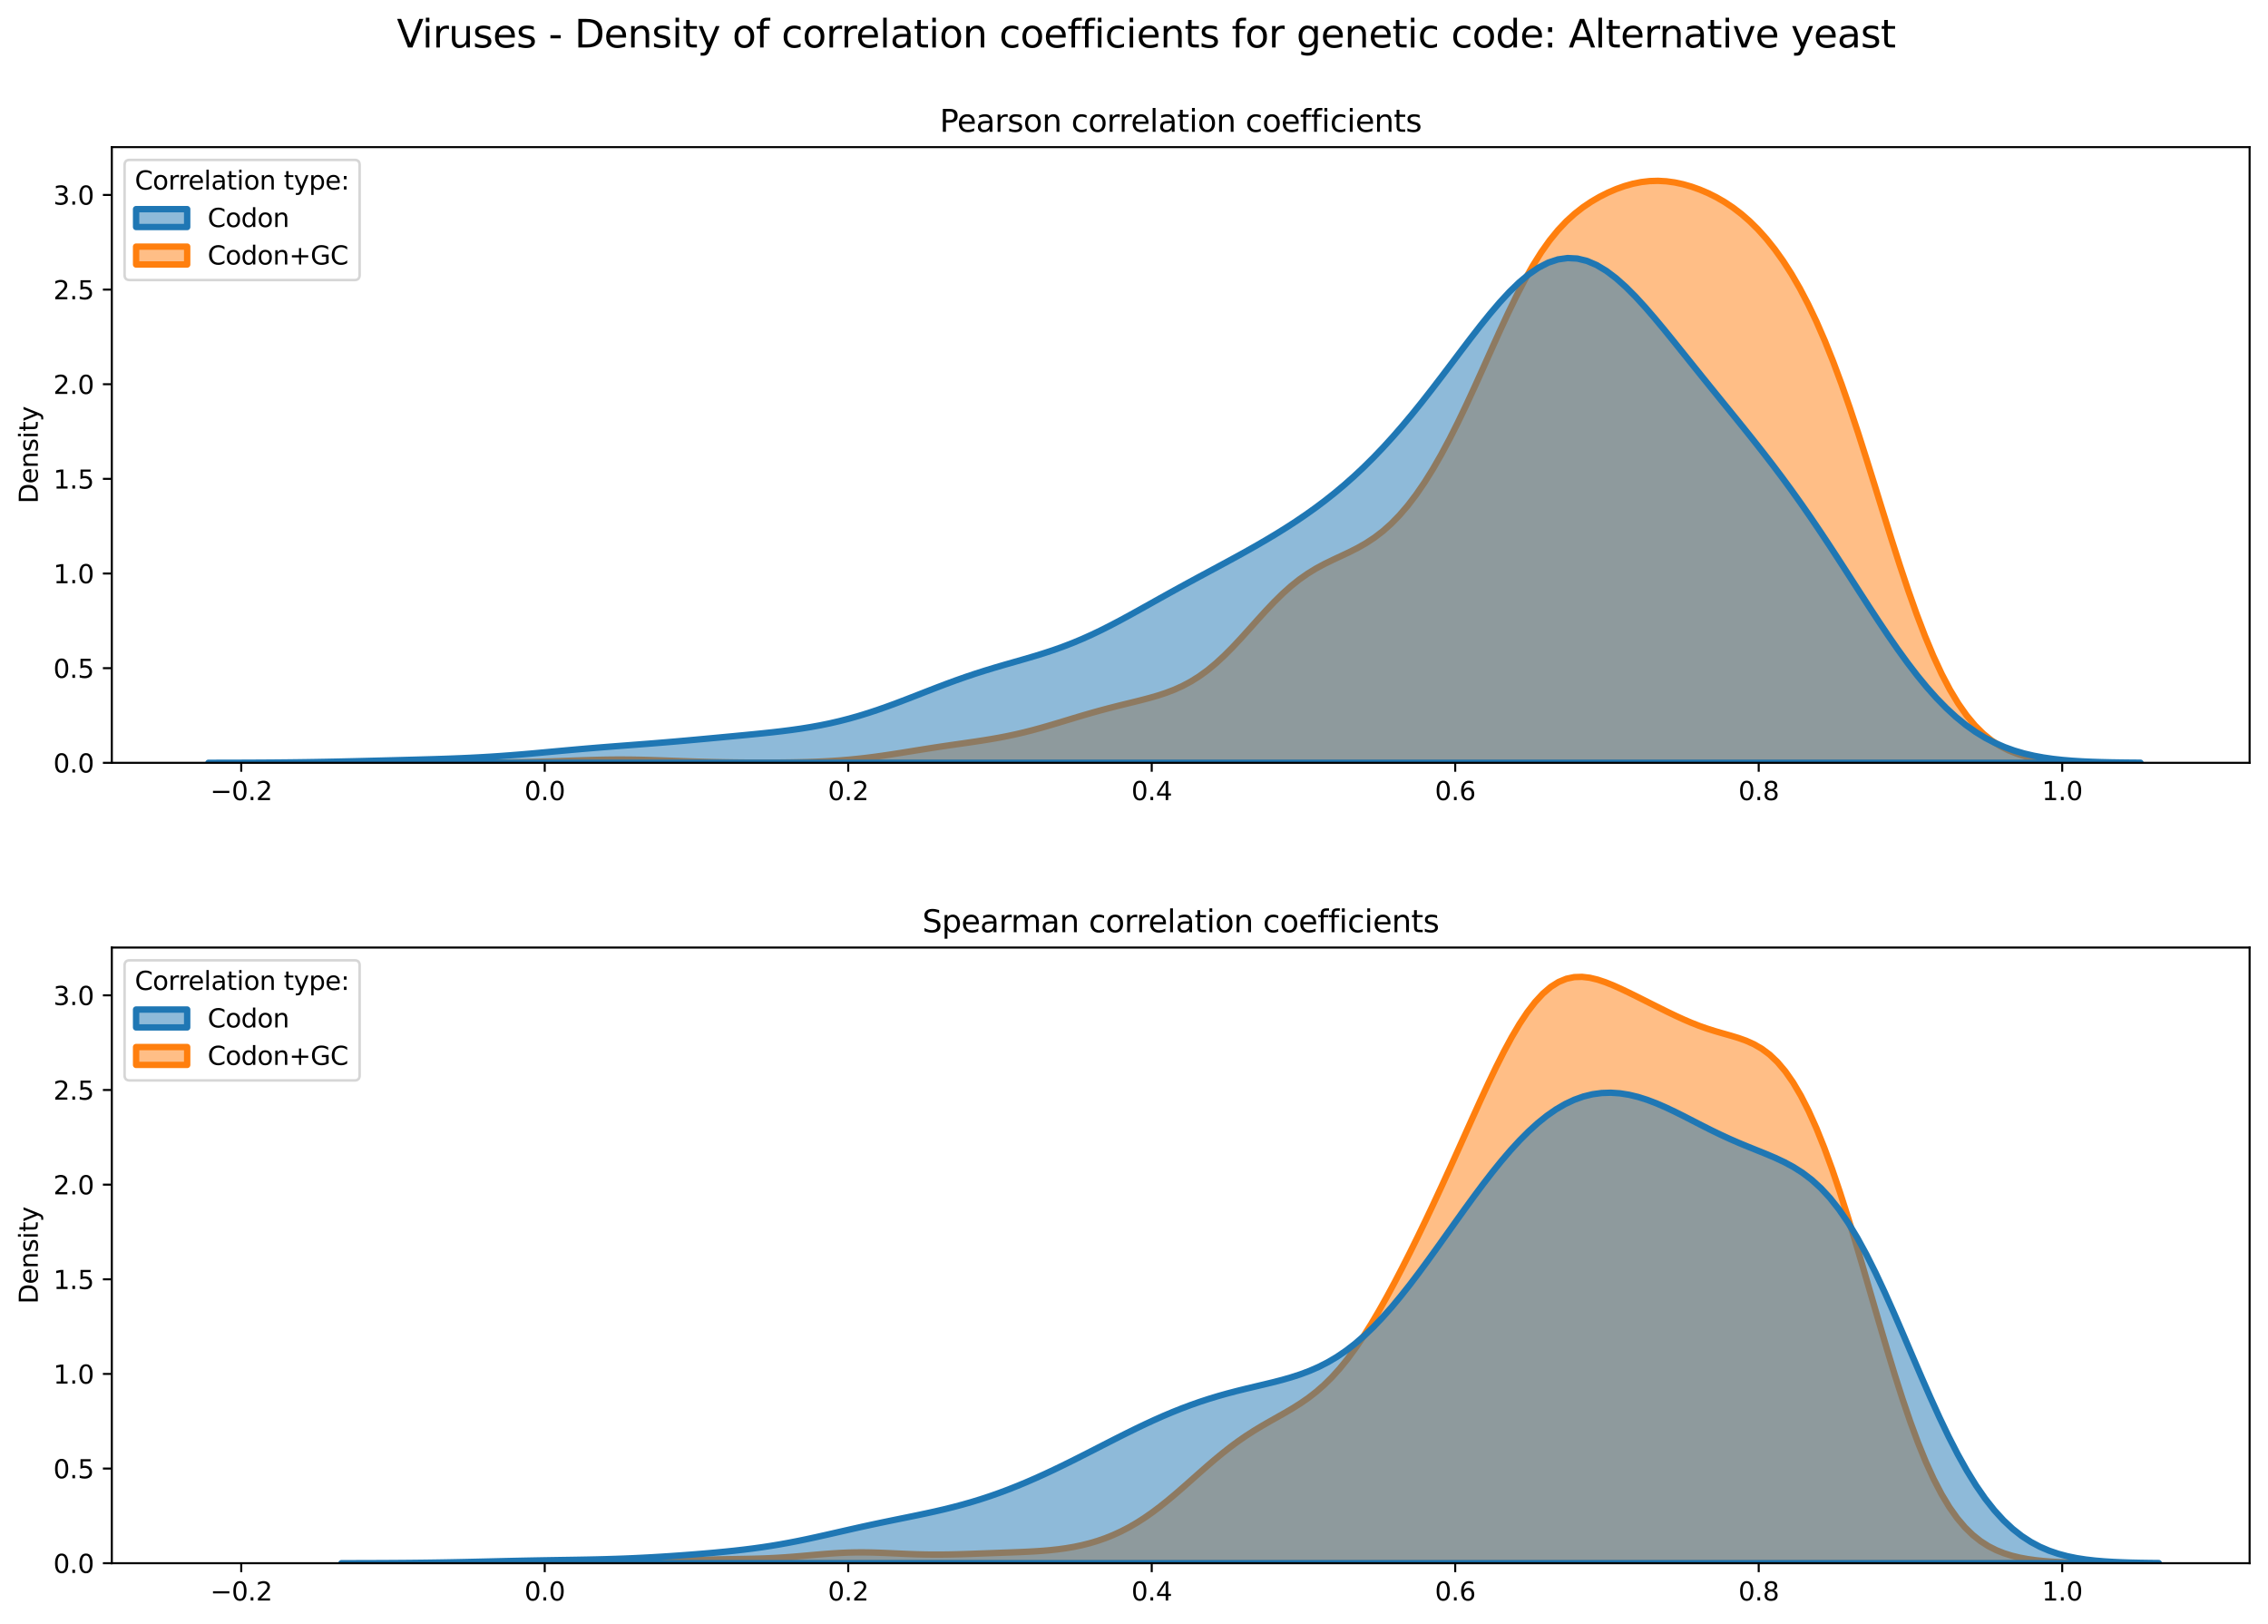 <?xml version="1.0" encoding="utf-8" standalone="no"?>
<!DOCTYPE svg PUBLIC "-//W3C//DTD SVG 1.1//EN"
  "http://www.w3.org/Graphics/SVG/1.1/DTD/svg11.dtd">
<svg xmlns:xlink="http://www.w3.org/1999/xlink" width="887.981pt" height="635.878pt" viewBox="0 0 887.981 635.878" xmlns="http://www.w3.org/2000/svg" version="1.1">
 <defs>
  <style type="text/css">*{stroke-linejoin: round; stroke-linecap: butt}</style>
 </defs>
 <g id="figure_1">
  <g id="patch_1">
   <path d="M 0 635.878 
L 887.981 635.878 
L 887.981 0 
L 0 0 
z
" style="fill: #ffffff"/>
  </g>
  <g id="axes_1">
   <g id="patch_2">
    <path d="M 43.781 298.643 
L 880.781 298.643 
L 880.781 57.6 
L 43.781 57.6 
z
" style="fill: #ffffff"/>
   </g>
   <g id="PolyCollection_1">
    <defs>
     <path id="m0c9b2ec49f" d="M 178.942 -337.249 
L 178.942 -337.235 
L 182.208 -337.235 
L 185.473 -337.235 
L 188.738 -337.235 
L 192.004 -337.235 
L 195.269 -337.235 
L 198.535 -337.235 
L 201.8 -337.235 
L 205.065 -337.235 
L 208.331 -337.235 
L 211.596 -337.235 
L 214.862 -337.235 
L 218.127 -337.235 
L 221.392 -337.235 
L 224.658 -337.235 
L 227.923 -337.235 
L 231.189 -337.235 
L 234.454 -337.235 
L 237.719 -337.235 
L 240.985 -337.235 
L 244.25 -337.235 
L 247.515 -337.235 
L 250.781 -337.235 
L 254.046 -337.235 
L 257.312 -337.235 
L 260.577 -337.235 
L 263.842 -337.235 
L 267.108 -337.235 
L 270.373 -337.235 
L 273.639 -337.235 
L 276.904 -337.235 
L 280.169 -337.235 
L 283.435 -337.235 
L 286.7 -337.235 
L 289.966 -337.235 
L 293.231 -337.235 
L 296.496 -337.235 
L 299.762 -337.235 
L 303.027 -337.235 
L 306.293 -337.235 
L 309.558 -337.235 
L 312.823 -337.235 
L 316.089 -337.235 
L 319.354 -337.235 
L 322.619 -337.235 
L 325.885 -337.235 
L 329.15 -337.235 
L 332.416 -337.235 
L 335.681 -337.235 
L 338.946 -337.235 
L 342.212 -337.235 
L 345.477 -337.235 
L 348.743 -337.235 
L 352.008 -337.235 
L 355.273 -337.235 
L 358.539 -337.235 
L 361.804 -337.235 
L 365.07 -337.235 
L 368.335 -337.235 
L 371.6 -337.235 
L 374.866 -337.235 
L 378.131 -337.235 
L 381.396 -337.235 
L 384.662 -337.235 
L 387.927 -337.235 
L 391.193 -337.235 
L 394.458 -337.235 
L 397.723 -337.235 
L 400.989 -337.235 
L 404.254 -337.235 
L 407.52 -337.235 
L 410.785 -337.235 
L 414.05 -337.235 
L 417.316 -337.235 
L 420.581 -337.235 
L 423.847 -337.235 
L 427.112 -337.235 
L 430.377 -337.235 
L 433.643 -337.235 
L 436.908 -337.235 
L 440.173 -337.235 
L 443.439 -337.235 
L 446.704 -337.235 
L 449.97 -337.235 
L 453.235 -337.235 
L 456.5 -337.235 
L 459.766 -337.235 
L 463.031 -337.235 
L 466.297 -337.235 
L 469.562 -337.235 
L 472.827 -337.235 
L 476.093 -337.235 
L 479.358 -337.235 
L 482.624 -337.235 
L 485.889 -337.235 
L 489.154 -337.235 
L 492.42 -337.235 
L 495.685 -337.235 
L 498.951 -337.235 
L 502.216 -337.235 
L 505.481 -337.235 
L 508.747 -337.235 
L 512.012 -337.235 
L 515.277 -337.235 
L 518.543 -337.235 
L 521.808 -337.235 
L 525.074 -337.235 
L 528.339 -337.235 
L 531.604 -337.235 
L 534.87 -337.235 
L 538.135 -337.235 
L 541.401 -337.235 
L 544.666 -337.235 
L 547.931 -337.235 
L 551.197 -337.235 
L 554.462 -337.235 
L 557.728 -337.235 
L 560.993 -337.235 
L 564.258 -337.235 
L 567.524 -337.235 
L 570.789 -337.235 
L 574.054 -337.235 
L 577.32 -337.235 
L 580.585 -337.235 
L 583.851 -337.235 
L 587.116 -337.235 
L 590.381 -337.235 
L 593.647 -337.235 
L 596.912 -337.235 
L 600.178 -337.235 
L 603.443 -337.235 
L 606.708 -337.235 
L 609.974 -337.235 
L 613.239 -337.235 
L 616.505 -337.235 
L 619.77 -337.235 
L 623.035 -337.235 
L 626.301 -337.235 
L 629.566 -337.235 
L 632.832 -337.235 
L 636.097 -337.235 
L 639.362 -337.235 
L 642.628 -337.235 
L 645.893 -337.235 
L 649.158 -337.235 
L 652.424 -337.235 
L 655.689 -337.235 
L 658.955 -337.235 
L 662.22 -337.235 
L 665.485 -337.235 
L 668.751 -337.235 
L 672.016 -337.235 
L 675.282 -337.235 
L 678.547 -337.235 
L 681.812 -337.235 
L 685.078 -337.235 
L 688.343 -337.235 
L 691.609 -337.235 
L 694.874 -337.235 
L 698.139 -337.235 
L 701.405 -337.235 
L 704.67 -337.235 
L 707.935 -337.235 
L 711.201 -337.235 
L 714.466 -337.235 
L 717.732 -337.235 
L 720.997 -337.235 
L 724.262 -337.235 
L 727.528 -337.235 
L 730.793 -337.235 
L 734.059 -337.235 
L 737.324 -337.235 
L 740.589 -337.235 
L 743.855 -337.235 
L 747.12 -337.235 
L 750.386 -337.235 
L 753.651 -337.235 
L 756.916 -337.235 
L 760.182 -337.235 
L 763.447 -337.235 
L 766.712 -337.235 
L 769.978 -337.235 
L 773.243 -337.235 
L 776.509 -337.235 
L 779.774 -337.235 
L 783.039 -337.235 
L 786.305 -337.235 
L 789.57 -337.235 
L 792.836 -337.235 
L 796.101 -337.235 
L 799.366 -337.235 
L 802.632 -337.235 
L 805.897 -337.235 
L 809.163 -337.235 
L 812.428 -337.235 
L 815.693 -337.235 
L 818.959 -337.235 
L 822.224 -337.235 
L 825.49 -337.235 
L 828.755 -337.235 
L 828.755 -337.26 
L 828.755 -337.26 
L 825.49 -337.276 
L 822.224 -337.303 
L 818.959 -337.344 
L 815.693 -337.407 
L 812.428 -337.501 
L 809.163 -337.64 
L 805.897 -337.842 
L 802.632 -338.13 
L 799.366 -338.533 
L 796.101 -339.088 
L 792.836 -339.84 
L 789.57 -340.84 
L 786.305 -342.149 
L 783.039 -343.833 
L 779.774 -345.966 
L 776.509 -348.621 
L 773.243 -351.874 
L 769.978 -355.795 
L 766.712 -360.443 
L 763.447 -365.867 
L 760.182 -372.095 
L 756.916 -379.132 
L 753.651 -386.957 
L 750.386 -395.519 
L 747.12 -404.737 
L 743.855 -414.502 
L 740.589 -424.68 
L 737.324 -435.115 
L 734.059 -445.643 
L 730.793 -456.097 
L 727.528 -466.318 
L 724.262 -476.164 
L 720.997 -485.519 
L 717.732 -494.297 
L 714.466 -502.446 
L 711.201 -509.943 
L 707.935 -516.791 
L 704.67 -523.013 
L 701.405 -528.644 
L 698.139 -533.722 
L 694.874 -538.286 
L 691.609 -542.373 
L 688.343 -546.015 
L 685.078 -549.244 
L 681.812 -552.089 
L 678.547 -554.584 
L 675.282 -556.758 
L 672.016 -558.646 
L 668.751 -560.273 
L 665.485 -561.661 
L 662.22 -562.821 
L 658.955 -563.755 
L 655.689 -564.452 
L 652.424 -564.9 
L 649.158 -565.082 
L 645.893 -564.986 
L 642.628 -564.61 
L 639.362 -563.958 
L 636.097 -563.043 
L 632.832 -561.88 
L 629.566 -560.477 
L 626.301 -558.835 
L 623.035 -556.935 
L 619.77 -554.737 
L 616.505 -552.187 
L 613.239 -549.216 
L 609.974 -545.754 
L 606.708 -541.741 
L 603.443 -537.137 
L 600.178 -531.932 
L 596.912 -526.151 
L 593.647 -519.852 
L 590.381 -513.125 
L 587.116 -506.084 
L 583.851 -498.853 
L 580.585 -491.561 
L 577.32 -484.328 
L 574.054 -477.262 
L 570.789 -470.454 
L 567.524 -463.975 
L 564.258 -457.881 
L 560.993 -452.21 
L 557.728 -446.99 
L 554.462 -442.237 
L 551.197 -437.96 
L 547.931 -434.156 
L 544.666 -430.815 
L 541.401 -427.913 
L 538.135 -425.413 
L 534.87 -423.265 
L 531.604 -421.402 
L 528.339 -419.745 
L 525.074 -418.204 
L 521.808 -416.683 
L 518.543 -415.087 
L 515.277 -413.327 
L 512.012 -411.329 
L 508.747 -409.041 
L 505.481 -406.436 
L 502.216 -403.514 
L 498.951 -400.307 
L 495.685 -396.871 
L 492.42 -393.282 
L 489.154 -389.631 
L 485.889 -386.014 
L 482.624 -382.523 
L 479.358 -379.238 
L 476.093 -376.221 
L 472.827 -373.515 
L 469.562 -371.139 
L 466.297 -369.089 
L 463.031 -367.344 
L 459.766 -365.87 
L 456.5 -364.621 
L 453.235 -363.55 
L 449.97 -362.609 
L 446.704 -361.751 
L 443.439 -360.939 
L 440.173 -360.141 
L 436.908 -359.331 
L 433.643 -358.494 
L 430.377 -357.621 
L 427.112 -356.709 
L 423.847 -355.761 
L 420.581 -354.786 
L 417.316 -353.797 
L 414.05 -352.808 
L 410.785 -351.837 
L 407.52 -350.899 
L 404.254 -350.009 
L 400.989 -349.178 
L 397.723 -348.413 
L 394.458 -347.716 
L 391.193 -347.083 
L 387.927 -346.509 
L 384.662 -345.98 
L 381.396 -345.486 
L 378.131 -345.011 
L 374.866 -344.543 
L 371.6 -344.072 
L 368.335 -343.589 
L 365.07 -343.092 
L 361.804 -342.58 
L 358.539 -342.058 
L 355.273 -341.531 
L 352.008 -341.009 
L 348.743 -340.502 
L 345.477 -340.019 
L 342.212 -339.568 
L 338.946 -339.157 
L 335.681 -338.791 
L 332.416 -338.472 
L 329.15 -338.201 
L 325.885 -337.975 
L 322.619 -337.791 
L 319.354 -337.646 
L 316.089 -337.533 
L 312.823 -337.449 
L 309.558 -337.389 
L 306.293 -337.348 
L 303.027 -337.324 
L 299.762 -337.313 
L 296.496 -337.315 
L 293.231 -337.329 
L 289.966 -337.355 
L 286.7 -337.394 
L 283.435 -337.446 
L 280.169 -337.511 
L 276.904 -337.591 
L 273.639 -337.684 
L 270.373 -337.788 
L 267.108 -337.902 
L 263.842 -338.02 
L 260.577 -338.137 
L 257.312 -338.248 
L 254.046 -338.346 
L 250.781 -338.426 
L 247.515 -338.481 
L 244.25 -338.509 
L 240.985 -338.507 
L 237.719 -338.475 
L 234.454 -338.416 
L 231.189 -338.334 
L 227.923 -338.234 
L 224.658 -338.122 
L 221.392 -338.004 
L 218.127 -337.886 
L 214.862 -337.774 
L 211.596 -337.67 
L 208.331 -337.578 
L 205.065 -337.5 
L 201.8 -337.434 
L 198.535 -337.381 
L 195.269 -337.34 
L 192.004 -337.309 
L 188.738 -337.285 
L 185.473 -337.269 
L 182.208 -337.257 
L 178.942 -337.249 
z
" style="stroke: #ff7f0e; stroke-width: 2.5"/>
    </defs>
    <g clip-path="url(#p8a181e2ec7)">
     <use xlink:href="#m0c9b2ec49f" x="0" y="635.878" style="fill: #ff7f0e; fill-opacity: 0.5; stroke: #ff7f0e; stroke-width: 2.5"/>
    </g>
   </g>
   <g id="PolyCollection_2">
    <defs>
     <path id="m97e6a6fe8f" d="M 81.604 -337.245 
L 81.604 -337.235 
L 85.405 -337.235 
L 89.206 -337.235 
L 93.007 -337.235 
L 96.809 -337.235 
L 100.61 -337.235 
L 104.411 -337.235 
L 108.212 -337.235 
L 112.013 -337.235 
L 115.815 -337.235 
L 119.616 -337.235 
L 123.417 -337.235 
L 127.218 -337.235 
L 131.02 -337.235 
L 134.821 -337.235 
L 138.622 -337.235 
L 142.423 -337.235 
L 146.225 -337.235 
L 150.026 -337.235 
L 153.827 -337.235 
L 157.628 -337.235 
L 161.43 -337.235 
L 165.231 -337.235 
L 169.032 -337.235 
L 172.833 -337.235 
L 176.635 -337.235 
L 180.436 -337.235 
L 184.237 -337.235 
L 188.038 -337.235 
L 191.84 -337.235 
L 195.641 -337.235 
L 199.442 -337.235 
L 203.243 -337.235 
L 207.044 -337.235 
L 210.846 -337.235 
L 214.647 -337.235 
L 218.448 -337.235 
L 222.249 -337.235 
L 226.051 -337.235 
L 229.852 -337.235 
L 233.653 -337.235 
L 237.454 -337.235 
L 241.256 -337.235 
L 245.057 -337.235 
L 248.858 -337.235 
L 252.659 -337.235 
L 256.461 -337.235 
L 260.262 -337.235 
L 264.063 -337.235 
L 267.864 -337.235 
L 271.666 -337.235 
L 275.467 -337.235 
L 279.268 -337.235 
L 283.069 -337.235 
L 286.871 -337.235 
L 290.672 -337.235 
L 294.473 -337.235 
L 298.274 -337.235 
L 302.075 -337.235 
L 305.877 -337.235 
L 309.678 -337.235 
L 313.479 -337.235 
L 317.28 -337.235 
L 321.082 -337.235 
L 324.883 -337.235 
L 328.684 -337.235 
L 332.485 -337.235 
L 336.287 -337.235 
L 340.088 -337.235 
L 343.889 -337.235 
L 347.69 -337.235 
L 351.492 -337.235 
L 355.293 -337.235 
L 359.094 -337.235 
L 362.895 -337.235 
L 366.697 -337.235 
L 370.498 -337.235 
L 374.299 -337.235 
L 378.1 -337.235 
L 381.901 -337.235 
L 385.703 -337.235 
L 389.504 -337.235 
L 393.305 -337.235 
L 397.106 -337.235 
L 400.908 -337.235 
L 404.709 -337.235 
L 408.51 -337.235 
L 412.311 -337.235 
L 416.113 -337.235 
L 419.914 -337.235 
L 423.715 -337.235 
L 427.516 -337.235 
L 431.318 -337.235 
L 435.119 -337.235 
L 438.92 -337.235 
L 442.721 -337.235 
L 446.523 -337.235 
L 450.324 -337.235 
L 454.125 -337.235 
L 457.926 -337.235 
L 461.728 -337.235 
L 465.529 -337.235 
L 469.33 -337.235 
L 473.131 -337.235 
L 476.932 -337.235 
L 480.734 -337.235 
L 484.535 -337.235 
L 488.336 -337.235 
L 492.137 -337.235 
L 495.939 -337.235 
L 499.74 -337.235 
L 503.541 -337.235 
L 507.342 -337.235 
L 511.144 -337.235 
L 514.945 -337.235 
L 518.746 -337.235 
L 522.547 -337.235 
L 526.349 -337.235 
L 530.15 -337.235 
L 533.951 -337.235 
L 537.752 -337.235 
L 541.554 -337.235 
L 545.355 -337.235 
L 549.156 -337.235 
L 552.957 -337.235 
L 556.758 -337.235 
L 560.56 -337.235 
L 564.361 -337.235 
L 568.162 -337.235 
L 571.963 -337.235 
L 575.765 -337.235 
L 579.566 -337.235 
L 583.367 -337.235 
L 587.168 -337.235 
L 590.97 -337.235 
L 594.771 -337.235 
L 598.572 -337.235 
L 602.373 -337.235 
L 606.175 -337.235 
L 609.976 -337.235 
L 613.777 -337.235 
L 617.578 -337.235 
L 621.38 -337.235 
L 625.181 -337.235 
L 628.982 -337.235 
L 632.783 -337.235 
L 636.585 -337.235 
L 640.386 -337.235 
L 644.187 -337.235 
L 647.988 -337.235 
L 651.789 -337.235 
L 655.591 -337.235 
L 659.392 -337.235 
L 663.193 -337.235 
L 666.994 -337.235 
L 670.796 -337.235 
L 674.597 -337.235 
L 678.398 -337.235 
L 682.199 -337.235 
L 686.001 -337.235 
L 689.802 -337.235 
L 693.603 -337.235 
L 697.404 -337.235 
L 701.206 -337.235 
L 705.007 -337.235 
L 708.808 -337.235 
L 712.609 -337.235 
L 716.411 -337.235 
L 720.212 -337.235 
L 724.013 -337.235 
L 727.814 -337.235 
L 731.616 -337.235 
L 735.417 -337.235 
L 739.218 -337.235 
L 743.019 -337.235 
L 746.82 -337.235 
L 750.622 -337.235 
L 754.423 -337.235 
L 758.224 -337.235 
L 762.025 -337.235 
L 765.827 -337.235 
L 769.628 -337.235 
L 773.429 -337.235 
L 777.23 -337.235 
L 781.032 -337.235 
L 784.833 -337.235 
L 788.634 -337.235 
L 792.435 -337.235 
L 796.237 -337.235 
L 800.038 -337.235 
L 803.839 -337.235 
L 807.64 -337.235 
L 811.442 -337.235 
L 815.243 -337.235 
L 819.044 -337.235 
L 822.845 -337.235 
L 826.646 -337.235 
L 830.448 -337.235 
L 834.249 -337.235 
L 838.05 -337.235 
L 838.05 -337.285 
L 838.05 -337.285 
L 834.249 -337.313 
L 830.448 -337.355 
L 826.646 -337.415 
L 822.845 -337.502 
L 819.044 -337.625 
L 815.243 -337.796 
L 811.442 -338.03 
L 807.64 -338.345 
L 803.839 -338.764 
L 800.038 -339.311 
L 796.237 -340.015 
L 792.435 -340.907 
L 788.634 -342.021 
L 784.833 -343.392 
L 781.032 -345.052 
L 777.23 -347.034 
L 773.429 -349.367 
L 769.628 -352.074 
L 765.827 -355.171 
L 762.025 -358.666 
L 758.224 -362.555 
L 754.423 -366.827 
L 750.622 -371.458 
L 746.82 -376.417 
L 743.019 -381.663 
L 739.218 -387.148 
L 735.417 -392.82 
L 731.616 -398.625 
L 727.814 -404.508 
L 724.013 -410.417 
L 720.212 -416.306 
L 716.411 -422.132 
L 712.609 -427.861 
L 708.808 -433.467 
L 705.007 -438.934 
L 701.206 -444.253 
L 697.404 -449.425 
L 693.603 -454.46 
L 689.802 -459.373 
L 686.001 -464.188 
L 682.199 -468.929 
L 678.398 -473.626 
L 674.597 -478.304 
L 670.796 -482.987 
L 666.994 -487.688 
L 663.193 -492.413 
L 659.392 -497.152 
L 655.591 -501.883 
L 651.789 -506.564 
L 647.988 -511.142 
L 644.187 -515.548 
L 640.386 -519.703 
L 636.585 -523.52 
L 632.783 -526.911 
L 628.982 -529.79 
L 625.181 -532.08 
L 621.38 -533.716 
L 617.578 -534.65 
L 613.777 -534.852 
L 609.976 -534.314 
L 606.175 -533.049 
L 602.373 -531.089 
L 598.572 -528.484 
L 594.771 -525.298 
L 590.97 -521.605 
L 587.168 -517.487 
L 583.367 -513.028 
L 579.566 -508.311 
L 575.765 -503.414 
L 571.963 -498.412 
L 568.162 -493.371 
L 564.361 -488.346 
L 560.56 -483.388 
L 556.758 -478.536 
L 552.957 -473.823 
L 549.156 -469.273 
L 545.355 -464.906 
L 541.554 -460.733 
L 537.752 -456.762 
L 533.951 -452.995 
L 530.15 -449.43 
L 526.349 -446.06 
L 522.547 -442.876 
L 518.746 -439.867 
L 514.945 -437.017 
L 511.144 -434.312 
L 507.342 -431.736 
L 503.541 -429.274 
L 499.74 -426.91 
L 495.939 -424.631 
L 492.137 -422.423 
L 488.336 -420.273 
L 484.535 -418.168 
L 480.734 -416.096 
L 476.932 -414.045 
L 473.131 -412.002 
L 469.33 -409.957 
L 465.529 -407.9 
L 461.728 -405.826 
L 457.926 -403.73 
L 454.125 -401.617 
L 450.324 -399.492 
L 446.523 -397.369 
L 442.721 -395.263 
L 438.92 -393.196 
L 435.119 -391.189 
L 431.318 -389.264 
L 427.516 -387.44 
L 423.715 -385.73 
L 419.914 -384.143 
L 416.113 -382.679 
L 412.311 -381.329 
L 408.51 -380.08 
L 404.709 -378.911 
L 400.908 -377.796 
L 397.106 -376.708 
L 393.305 -375.62 
L 389.504 -374.509 
L 385.703 -373.355 
L 381.901 -372.143 
L 378.1 -370.869 
L 374.299 -369.53 
L 370.498 -368.133 
L 366.697 -366.691 
L 362.895 -365.217 
L 359.094 -363.732 
L 355.293 -362.253 
L 351.492 -360.802 
L 347.69 -359.398 
L 343.889 -358.056 
L 340.088 -356.793 
L 336.287 -355.618 
L 332.485 -354.54 
L 328.684 -353.562 
L 324.883 -352.685 
L 321.082 -351.905 
L 317.28 -351.216 
L 313.479 -350.609 
L 309.678 -350.071 
L 305.877 -349.591 
L 302.075 -349.155 
L 298.274 -348.752 
L 294.473 -348.37 
L 290.672 -348.001 
L 286.871 -347.64 
L 283.069 -347.281 
L 279.268 -346.925 
L 275.467 -346.572 
L 271.666 -346.224 
L 267.864 -345.883 
L 264.063 -345.551 
L 260.262 -345.231 
L 256.461 -344.921 
L 252.659 -344.621 
L 248.858 -344.329 
L 245.057 -344.039 
L 241.256 -343.748 
L 237.454 -343.452 
L 233.653 -343.147 
L 229.852 -342.83 
L 226.051 -342.502 
L 222.249 -342.162 
L 218.448 -341.816 
L 214.647 -341.466 
L 210.846 -341.119 
L 207.044 -340.78 
L 203.243 -340.457 
L 199.442 -340.155 
L 195.641 -339.877 
L 191.84 -339.626 
L 188.038 -339.403 
L 184.237 -339.207 
L 180.436 -339.037 
L 176.635 -338.888 
L 172.833 -338.757 
L 169.032 -338.639 
L 165.231 -338.53 
L 161.43 -338.428 
L 157.628 -338.328 
L 153.827 -338.23 
L 150.026 -338.132 
L 146.225 -338.036 
L 142.423 -337.941 
L 138.622 -337.85 
L 134.821 -337.762 
L 131.02 -337.68 
L 127.218 -337.605 
L 123.417 -337.538 
L 119.616 -337.478 
L 115.815 -337.427 
L 112.013 -337.385 
L 108.212 -337.349 
L 104.411 -337.321 
L 100.61 -337.298 
L 96.809 -337.281 
L 93.007 -337.267 
L 89.206 -337.258 
L 85.405 -337.25 
L 81.604 -337.245 
z
" style="stroke: #1f77b4; stroke-width: 2.5"/>
    </defs>
    <g clip-path="url(#p8a181e2ec7)">
     <use xlink:href="#m97e6a6fe8f" x="0" y="635.878" style="fill: #1f77b4; fill-opacity: 0.5; stroke: #1f77b4; stroke-width: 2.5"/>
    </g>
   </g>
   <g id="matplotlib.axis_1">
    <g id="xtick_1">
     <g id="line2d_1">
      <defs>
       <path id="m8dfcefc424" d="M 0 0 
L 0 3.5 
" style="stroke: #000000; stroke-width: 0.8"/>
      </defs>
      <g>
       <use xlink:href="#m8dfcefc424" x="94.449" y="298.643" style="stroke: #000000; stroke-width: 0.8"/>
      </g>
     </g>
     <g id="text_1">
      <!-- −0.2 -->
      <g transform="translate(82.308 313.242) scale(0.1 -0.1)">
       <defs>
        <path id="DejaVuSans-2212" d="M 678 2272 
L 4684 2272 
L 4684 1741 
L 678 1741 
L 678 2272 
z
" transform="scale(0.016)"/>
        <path id="DejaVuSans-30" d="M 2034 4250 
Q 1547 4250 1301 3770 
Q 1056 3291 1056 2328 
Q 1056 1369 1301 889 
Q 1547 409 2034 409 
Q 2525 409 2770 889 
Q 3016 1369 3016 2328 
Q 3016 3291 2770 3770 
Q 2525 4250 2034 4250 
z
M 2034 4750 
Q 2819 4750 3233 4129 
Q 3647 3509 3647 2328 
Q 3647 1150 3233 529 
Q 2819 -91 2034 -91 
Q 1250 -91 836 529 
Q 422 1150 422 2328 
Q 422 3509 836 4129 
Q 1250 4750 2034 4750 
z
" transform="scale(0.016)"/>
        <path id="DejaVuSans-2e" d="M 684 794 
L 1344 794 
L 1344 0 
L 684 0 
L 684 794 
z
" transform="scale(0.016)"/>
        <path id="DejaVuSans-32" d="M 1228 531 
L 3431 531 
L 3431 0 
L 469 0 
L 469 531 
Q 828 903 1448 1529 
Q 2069 2156 2228 2338 
Q 2531 2678 2651 2914 
Q 2772 3150 2772 3378 
Q 2772 3750 2511 3984 
Q 2250 4219 1831 4219 
Q 1534 4219 1204 4116 
Q 875 4013 500 3803 
L 500 4441 
Q 881 4594 1212 4672 
Q 1544 4750 1819 4750 
Q 2544 4750 2975 4387 
Q 3406 4025 3406 3419 
Q 3406 3131 3298 2873 
Q 3191 2616 2906 2266 
Q 2828 2175 2409 1742 
Q 1991 1309 1228 531 
z
" transform="scale(0.016)"/>
       </defs>
       <use xlink:href="#DejaVuSans-2212"/>
       <use xlink:href="#DejaVuSans-30" x="83.789"/>
       <use xlink:href="#DejaVuSans-2e" x="147.412"/>
       <use xlink:href="#DejaVuSans-32" x="179.199"/>
      </g>
     </g>
    </g>
    <g id="xtick_2">
     <g id="line2d_2">
      <g>
       <use xlink:href="#m8dfcefc424" x="213.276" y="298.643" style="stroke: #000000; stroke-width: 0.8"/>
      </g>
     </g>
     <g id="text_2">
      <!-- 0.0 -->
      <g transform="translate(205.325 313.242) scale(0.1 -0.1)">
       <use xlink:href="#DejaVuSans-30"/>
       <use xlink:href="#DejaVuSans-2e" x="63.623"/>
       <use xlink:href="#DejaVuSans-30" x="95.41"/>
      </g>
     </g>
    </g>
    <g id="xtick_3">
     <g id="line2d_3">
      <g>
       <use xlink:href="#m8dfcefc424" x="332.103" y="298.643" style="stroke: #000000; stroke-width: 0.8"/>
      </g>
     </g>
     <g id="text_3">
      <!-- 0.2 -->
      <g transform="translate(324.152 313.242) scale(0.1 -0.1)">
       <use xlink:href="#DejaVuSans-30"/>
       <use xlink:href="#DejaVuSans-2e" x="63.623"/>
       <use xlink:href="#DejaVuSans-32" x="95.41"/>
      </g>
     </g>
    </g>
    <g id="xtick_4">
     <g id="line2d_4">
      <g>
       <use xlink:href="#m8dfcefc424" x="450.93" y="298.643" style="stroke: #000000; stroke-width: 0.8"/>
      </g>
     </g>
     <g id="text_4">
      <!-- 0.4 -->
      <g transform="translate(442.979 313.242) scale(0.1 -0.1)">
       <defs>
        <path id="DejaVuSans-34" d="M 2419 4116 
L 825 1625 
L 2419 1625 
L 2419 4116 
z
M 2253 4666 
L 3047 4666 
L 3047 1625 
L 3713 1625 
L 3713 1100 
L 3047 1100 
L 3047 0 
L 2419 0 
L 2419 1100 
L 313 1100 
L 313 1709 
L 2253 4666 
z
" transform="scale(0.016)"/>
       </defs>
       <use xlink:href="#DejaVuSans-30"/>
       <use xlink:href="#DejaVuSans-2e" x="63.623"/>
       <use xlink:href="#DejaVuSans-34" x="95.41"/>
      </g>
     </g>
    </g>
    <g id="xtick_5">
     <g id="line2d_5">
      <g>
       <use xlink:href="#m8dfcefc424" x="569.757" y="298.643" style="stroke: #000000; stroke-width: 0.8"/>
      </g>
     </g>
     <g id="text_5">
      <!-- 0.6 -->
      <g transform="translate(561.806 313.242) scale(0.1 -0.1)">
       <defs>
        <path id="DejaVuSans-36" d="M 2113 2584 
Q 1688 2584 1439 2293 
Q 1191 2003 1191 1497 
Q 1191 994 1439 701 
Q 1688 409 2113 409 
Q 2538 409 2786 701 
Q 3034 994 3034 1497 
Q 3034 2003 2786 2293 
Q 2538 2584 2113 2584 
z
M 3366 4563 
L 3366 3988 
Q 3128 4100 2886 4159 
Q 2644 4219 2406 4219 
Q 1781 4219 1451 3797 
Q 1122 3375 1075 2522 
Q 1259 2794 1537 2939 
Q 1816 3084 2150 3084 
Q 2853 3084 3261 2657 
Q 3669 2231 3669 1497 
Q 3669 778 3244 343 
Q 2819 -91 2113 -91 
Q 1303 -91 875 529 
Q 447 1150 447 2328 
Q 447 3434 972 4092 
Q 1497 4750 2381 4750 
Q 2619 4750 2861 4703 
Q 3103 4656 3366 4563 
z
" transform="scale(0.016)"/>
       </defs>
       <use xlink:href="#DejaVuSans-30"/>
       <use xlink:href="#DejaVuSans-2e" x="63.623"/>
       <use xlink:href="#DejaVuSans-36" x="95.41"/>
      </g>
     </g>
    </g>
    <g id="xtick_6">
     <g id="line2d_6">
      <g>
       <use xlink:href="#m8dfcefc424" x="688.584" y="298.643" style="stroke: #000000; stroke-width: 0.8"/>
      </g>
     </g>
     <g id="text_6">
      <!-- 0.8 -->
      <g transform="translate(680.633 313.242) scale(0.1 -0.1)">
       <defs>
        <path id="DejaVuSans-38" d="M 2034 2216 
Q 1584 2216 1326 1975 
Q 1069 1734 1069 1313 
Q 1069 891 1326 650 
Q 1584 409 2034 409 
Q 2484 409 2743 651 
Q 3003 894 3003 1313 
Q 3003 1734 2745 1975 
Q 2488 2216 2034 2216 
z
M 1403 2484 
Q 997 2584 770 2862 
Q 544 3141 544 3541 
Q 544 4100 942 4425 
Q 1341 4750 2034 4750 
Q 2731 4750 3128 4425 
Q 3525 4100 3525 3541 
Q 3525 3141 3298 2862 
Q 3072 2584 2669 2484 
Q 3125 2378 3379 2068 
Q 3634 1759 3634 1313 
Q 3634 634 3220 271 
Q 2806 -91 2034 -91 
Q 1263 -91 848 271 
Q 434 634 434 1313 
Q 434 1759 690 2068 
Q 947 2378 1403 2484 
z
M 1172 3481 
Q 1172 3119 1398 2916 
Q 1625 2713 2034 2713 
Q 2441 2713 2670 2916 
Q 2900 3119 2900 3481 
Q 2900 3844 2670 4047 
Q 2441 4250 2034 4250 
Q 1625 4250 1398 4047 
Q 1172 3844 1172 3481 
z
" transform="scale(0.016)"/>
       </defs>
       <use xlink:href="#DejaVuSans-30"/>
       <use xlink:href="#DejaVuSans-2e" x="63.623"/>
       <use xlink:href="#DejaVuSans-38" x="95.41"/>
      </g>
     </g>
    </g>
    <g id="xtick_7">
     <g id="line2d_7">
      <g>
       <use xlink:href="#m8dfcefc424" x="807.411" y="298.643" style="stroke: #000000; stroke-width: 0.8"/>
      </g>
     </g>
     <g id="text_7">
      <!-- 1.0 -->
      <g transform="translate(799.46 313.242) scale(0.1 -0.1)">
       <defs>
        <path id="DejaVuSans-31" d="M 794 531 
L 1825 531 
L 1825 4091 
L 703 3866 
L 703 4441 
L 1819 4666 
L 2450 4666 
L 2450 531 
L 3481 531 
L 3481 0 
L 794 0 
L 794 531 
z
" transform="scale(0.016)"/>
       </defs>
       <use xlink:href="#DejaVuSans-31"/>
       <use xlink:href="#DejaVuSans-2e" x="63.623"/>
       <use xlink:href="#DejaVuSans-30" x="95.41"/>
      </g>
     </g>
    </g>
   </g>
   <g id="matplotlib.axis_2">
    <g id="ytick_1">
     <g id="line2d_8">
      <defs>
       <path id="m5dc5f0b3f3" d="M 0 0 
L -3.5 0 
" style="stroke: #000000; stroke-width: 0.8"/>
      </defs>
      <g>
       <use xlink:href="#m5dc5f0b3f3" x="43.781" y="298.643" style="stroke: #000000; stroke-width: 0.8"/>
      </g>
     </g>
     <g id="text_8">
      <!-- 0.0 -->
      <g transform="translate(20.878 302.443) scale(0.1 -0.1)">
       <use xlink:href="#DejaVuSans-30"/>
       <use xlink:href="#DejaVuSans-2e" x="63.623"/>
       <use xlink:href="#DejaVuSans-30" x="95.41"/>
      </g>
     </g>
    </g>
    <g id="ytick_2">
     <g id="line2d_9">
      <g>
       <use xlink:href="#m5dc5f0b3f3" x="43.781" y="261.589" style="stroke: #000000; stroke-width: 0.8"/>
      </g>
     </g>
     <g id="text_9">
      <!-- 0.5 -->
      <g transform="translate(20.878 265.388) scale(0.1 -0.1)">
       <defs>
        <path id="DejaVuSans-35" d="M 691 4666 
L 3169 4666 
L 3169 4134 
L 1269 4134 
L 1269 2991 
Q 1406 3038 1543 3061 
Q 1681 3084 1819 3084 
Q 2600 3084 3056 2656 
Q 3513 2228 3513 1497 
Q 3513 744 3044 326 
Q 2575 -91 1722 -91 
Q 1428 -91 1123 -41 
Q 819 9 494 109 
L 494 744 
Q 775 591 1075 516 
Q 1375 441 1709 441 
Q 2250 441 2565 725 
Q 2881 1009 2881 1497 
Q 2881 1984 2565 2268 
Q 2250 2553 1709 2553 
Q 1456 2553 1204 2497 
Q 953 2441 691 2322 
L 691 4666 
z
" transform="scale(0.016)"/>
       </defs>
       <use xlink:href="#DejaVuSans-30"/>
       <use xlink:href="#DejaVuSans-2e" x="63.623"/>
       <use xlink:href="#DejaVuSans-35" x="95.41"/>
      </g>
     </g>
    </g>
    <g id="ytick_3">
     <g id="line2d_10">
      <g>
       <use xlink:href="#m5dc5f0b3f3" x="43.781" y="224.534" style="stroke: #000000; stroke-width: 0.8"/>
      </g>
     </g>
     <g id="text_10">
      <!-- 1.0 -->
      <g transform="translate(20.878 228.333) scale(0.1 -0.1)">
       <use xlink:href="#DejaVuSans-31"/>
       <use xlink:href="#DejaVuSans-2e" x="63.623"/>
       <use xlink:href="#DejaVuSans-30" x="95.41"/>
      </g>
     </g>
    </g>
    <g id="ytick_4">
     <g id="line2d_11">
      <g>
       <use xlink:href="#m5dc5f0b3f3" x="43.781" y="187.479" style="stroke: #000000; stroke-width: 0.8"/>
      </g>
     </g>
     <g id="text_11">
      <!-- 1.5 -->
      <g transform="translate(20.878 191.278) scale(0.1 -0.1)">
       <use xlink:href="#DejaVuSans-31"/>
       <use xlink:href="#DejaVuSans-2e" x="63.623"/>
       <use xlink:href="#DejaVuSans-35" x="95.41"/>
      </g>
     </g>
    </g>
    <g id="ytick_5">
     <g id="line2d_12">
      <g>
       <use xlink:href="#m5dc5f0b3f3" x="43.781" y="150.424" style="stroke: #000000; stroke-width: 0.8"/>
      </g>
     </g>
     <g id="text_12">
      <!-- 2.0 -->
      <g transform="translate(20.878 154.224) scale(0.1 -0.1)">
       <use xlink:href="#DejaVuSans-32"/>
       <use xlink:href="#DejaVuSans-2e" x="63.623"/>
       <use xlink:href="#DejaVuSans-30" x="95.41"/>
      </g>
     </g>
    </g>
    <g id="ytick_6">
     <g id="line2d_13">
      <g>
       <use xlink:href="#m5dc5f0b3f3" x="43.781" y="113.369" style="stroke: #000000; stroke-width: 0.8"/>
      </g>
     </g>
     <g id="text_13">
      <!-- 2.5 -->
      <g transform="translate(20.878 117.169) scale(0.1 -0.1)">
       <use xlink:href="#DejaVuSans-32"/>
       <use xlink:href="#DejaVuSans-2e" x="63.623"/>
       <use xlink:href="#DejaVuSans-35" x="95.41"/>
      </g>
     </g>
    </g>
    <g id="ytick_7">
     <g id="line2d_14">
      <g>
       <use xlink:href="#m5dc5f0b3f3" x="43.781" y="76.315" style="stroke: #000000; stroke-width: 0.8"/>
      </g>
     </g>
     <g id="text_14">
      <!-- 3.0 -->
      <g transform="translate(20.878 80.114) scale(0.1 -0.1)">
       <defs>
        <path id="DejaVuSans-33" d="M 2597 2516 
Q 3050 2419 3304 2112 
Q 3559 1806 3559 1356 
Q 3559 666 3084 287 
Q 2609 -91 1734 -91 
Q 1441 -91 1130 -33 
Q 819 25 488 141 
L 488 750 
Q 750 597 1062 519 
Q 1375 441 1716 441 
Q 2309 441 2620 675 
Q 2931 909 2931 1356 
Q 2931 1769 2642 2001 
Q 2353 2234 1838 2234 
L 1294 2234 
L 1294 2753 
L 1863 2753 
Q 2328 2753 2575 2939 
Q 2822 3125 2822 3475 
Q 2822 3834 2567 4026 
Q 2313 4219 1838 4219 
Q 1578 4219 1281 4162 
Q 984 4106 628 3988 
L 628 4550 
Q 988 4650 1302 4700 
Q 1616 4750 1894 4750 
Q 2613 4750 3031 4423 
Q 3450 4097 3450 3541 
Q 3450 3153 3228 2886 
Q 3006 2619 2597 2516 
z
" transform="scale(0.016)"/>
       </defs>
       <use xlink:href="#DejaVuSans-33"/>
       <use xlink:href="#DejaVuSans-2e" x="63.623"/>
       <use xlink:href="#DejaVuSans-30" x="95.41"/>
      </g>
     </g>
    </g>
    <g id="text_15">
     <!-- Density -->
     <g transform="translate(14.798 197.13) rotate(-90) scale(0.1 -0.1)">
      <defs>
       <path id="DejaVuSans-44" d="M 1259 4147 
L 1259 519 
L 2022 519 
Q 2988 519 3436 956 
Q 3884 1394 3884 2338 
Q 3884 3275 3436 3711 
Q 2988 4147 2022 4147 
L 1259 4147 
z
M 628 4666 
L 1925 4666 
Q 3281 4666 3915 4102 
Q 4550 3538 4550 2338 
Q 4550 1131 3912 565 
Q 3275 0 1925 0 
L 628 0 
L 628 4666 
z
" transform="scale(0.016)"/>
       <path id="DejaVuSans-65" d="M 3597 1894 
L 3597 1613 
L 953 1613 
Q 991 1019 1311 708 
Q 1631 397 2203 397 
Q 2534 397 2845 478 
Q 3156 559 3463 722 
L 3463 178 
Q 3153 47 2828 -22 
Q 2503 -91 2169 -91 
Q 1331 -91 842 396 
Q 353 884 353 1716 
Q 353 2575 817 3079 
Q 1281 3584 2069 3584 
Q 2775 3584 3186 3129 
Q 3597 2675 3597 1894 
z
M 3022 2063 
Q 3016 2534 2758 2815 
Q 2500 3097 2075 3097 
Q 1594 3097 1305 2825 
Q 1016 2553 972 2059 
L 3022 2063 
z
" transform="scale(0.016)"/>
       <path id="DejaVuSans-6e" d="M 3513 2113 
L 3513 0 
L 2938 0 
L 2938 2094 
Q 2938 2591 2744 2837 
Q 2550 3084 2163 3084 
Q 1697 3084 1428 2787 
Q 1159 2491 1159 1978 
L 1159 0 
L 581 0 
L 581 3500 
L 1159 3500 
L 1159 2956 
Q 1366 3272 1645 3428 
Q 1925 3584 2291 3584 
Q 2894 3584 3203 3211 
Q 3513 2838 3513 2113 
z
" transform="scale(0.016)"/>
       <path id="DejaVuSans-73" d="M 2834 3397 
L 2834 2853 
Q 2591 2978 2328 3040 
Q 2066 3103 1784 3103 
Q 1356 3103 1142 2972 
Q 928 2841 928 2578 
Q 928 2378 1081 2264 
Q 1234 2150 1697 2047 
L 1894 2003 
Q 2506 1872 2764 1633 
Q 3022 1394 3022 966 
Q 3022 478 2636 193 
Q 2250 -91 1575 -91 
Q 1294 -91 989 -36 
Q 684 19 347 128 
L 347 722 
Q 666 556 975 473 
Q 1284 391 1588 391 
Q 1994 391 2212 530 
Q 2431 669 2431 922 
Q 2431 1156 2273 1281 
Q 2116 1406 1581 1522 
L 1381 1569 
Q 847 1681 609 1914 
Q 372 2147 372 2553 
Q 372 3047 722 3315 
Q 1072 3584 1716 3584 
Q 2034 3584 2315 3537 
Q 2597 3491 2834 3397 
z
" transform="scale(0.016)"/>
       <path id="DejaVuSans-69" d="M 603 3500 
L 1178 3500 
L 1178 0 
L 603 0 
L 603 3500 
z
M 603 4863 
L 1178 4863 
L 1178 4134 
L 603 4134 
L 603 4863 
z
" transform="scale(0.016)"/>
       <path id="DejaVuSans-74" d="M 1172 4494 
L 1172 3500 
L 2356 3500 
L 2356 3053 
L 1172 3053 
L 1172 1153 
Q 1172 725 1289 603 
Q 1406 481 1766 481 
L 2356 481 
L 2356 0 
L 1766 0 
Q 1100 0 847 248 
Q 594 497 594 1153 
L 594 3053 
L 172 3053 
L 172 3500 
L 594 3500 
L 594 4494 
L 1172 4494 
z
" transform="scale(0.016)"/>
       <path id="DejaVuSans-79" d="M 2059 -325 
Q 1816 -950 1584 -1140 
Q 1353 -1331 966 -1331 
L 506 -1331 
L 506 -850 
L 844 -850 
Q 1081 -850 1212 -737 
Q 1344 -625 1503 -206 
L 1606 56 
L 191 3500 
L 800 3500 
L 1894 763 
L 2988 3500 
L 3597 3500 
L 2059 -325 
z
" transform="scale(0.016)"/>
      </defs>
      <use xlink:href="#DejaVuSans-44"/>
      <use xlink:href="#DejaVuSans-65" x="77.002"/>
      <use xlink:href="#DejaVuSans-6e" x="138.525"/>
      <use xlink:href="#DejaVuSans-73" x="201.904"/>
      <use xlink:href="#DejaVuSans-69" x="254.004"/>
      <use xlink:href="#DejaVuSans-74" x="281.787"/>
      <use xlink:href="#DejaVuSans-79" x="320.996"/>
     </g>
    </g>
   </g>
   <g id="patch_3">
    <path d="M 43.781 298.643 
L 43.781 57.6 
" style="fill: none; stroke: #000000; stroke-width: 0.8; stroke-linejoin: miter; stroke-linecap: square"/>
   </g>
   <g id="patch_4">
    <path d="M 880.781 298.643 
L 880.781 57.6 
" style="fill: none; stroke: #000000; stroke-width: 0.8; stroke-linejoin: miter; stroke-linecap: square"/>
   </g>
   <g id="patch_5">
    <path d="M 43.781 298.643 
L 880.781 298.643 
" style="fill: none; stroke: #000000; stroke-width: 0.8; stroke-linejoin: miter; stroke-linecap: square"/>
   </g>
   <g id="patch_6">
    <path d="M 43.781 57.6 
L 880.781 57.6 
" style="fill: none; stroke: #000000; stroke-width: 0.8; stroke-linejoin: miter; stroke-linecap: square"/>
   </g>
   <g id="text_16">
    <!-- Pearson correlation coefficients -->
    <g transform="translate(367.949 51.6) scale(0.12 -0.12)">
     <defs>
      <path id="DejaVuSans-50" d="M 1259 4147 
L 1259 2394 
L 2053 2394 
Q 2494 2394 2734 2622 
Q 2975 2850 2975 3272 
Q 2975 3691 2734 3919 
Q 2494 4147 2053 4147 
L 1259 4147 
z
M 628 4666 
L 2053 4666 
Q 2838 4666 3239 4311 
Q 3641 3956 3641 3272 
Q 3641 2581 3239 2228 
Q 2838 1875 2053 1875 
L 1259 1875 
L 1259 0 
L 628 0 
L 628 4666 
z
" transform="scale(0.016)"/>
      <path id="DejaVuSans-61" d="M 2194 1759 
Q 1497 1759 1228 1600 
Q 959 1441 959 1056 
Q 959 750 1161 570 
Q 1363 391 1709 391 
Q 2188 391 2477 730 
Q 2766 1069 2766 1631 
L 2766 1759 
L 2194 1759 
z
M 3341 1997 
L 3341 0 
L 2766 0 
L 2766 531 
Q 2569 213 2275 61 
Q 1981 -91 1556 -91 
Q 1019 -91 701 211 
Q 384 513 384 1019 
Q 384 1609 779 1909 
Q 1175 2209 1959 2209 
L 2766 2209 
L 2766 2266 
Q 2766 2663 2505 2880 
Q 2244 3097 1772 3097 
Q 1472 3097 1187 3025 
Q 903 2953 641 2809 
L 641 3341 
Q 956 3463 1253 3523 
Q 1550 3584 1831 3584 
Q 2591 3584 2966 3190 
Q 3341 2797 3341 1997 
z
" transform="scale(0.016)"/>
      <path id="DejaVuSans-72" d="M 2631 2963 
Q 2534 3019 2420 3045 
Q 2306 3072 2169 3072 
Q 1681 3072 1420 2755 
Q 1159 2438 1159 1844 
L 1159 0 
L 581 0 
L 581 3500 
L 1159 3500 
L 1159 2956 
Q 1341 3275 1631 3429 
Q 1922 3584 2338 3584 
Q 2397 3584 2469 3576 
Q 2541 3569 2628 3553 
L 2631 2963 
z
" transform="scale(0.016)"/>
      <path id="DejaVuSans-6f" d="M 1959 3097 
Q 1497 3097 1228 2736 
Q 959 2375 959 1747 
Q 959 1119 1226 758 
Q 1494 397 1959 397 
Q 2419 397 2687 759 
Q 2956 1122 2956 1747 
Q 2956 2369 2687 2733 
Q 2419 3097 1959 3097 
z
M 1959 3584 
Q 2709 3584 3137 3096 
Q 3566 2609 3566 1747 
Q 3566 888 3137 398 
Q 2709 -91 1959 -91 
Q 1206 -91 779 398 
Q 353 888 353 1747 
Q 353 2609 779 3096 
Q 1206 3584 1959 3584 
z
" transform="scale(0.016)"/>
      <path id="DejaVuSans-20" transform="scale(0.016)"/>
      <path id="DejaVuSans-63" d="M 3122 3366 
L 3122 2828 
Q 2878 2963 2633 3030 
Q 2388 3097 2138 3097 
Q 1578 3097 1268 2742 
Q 959 2388 959 1747 
Q 959 1106 1268 751 
Q 1578 397 2138 397 
Q 2388 397 2633 464 
Q 2878 531 3122 666 
L 3122 134 
Q 2881 22 2623 -34 
Q 2366 -91 2075 -91 
Q 1284 -91 818 406 
Q 353 903 353 1747 
Q 353 2603 823 3093 
Q 1294 3584 2113 3584 
Q 2378 3584 2631 3529 
Q 2884 3475 3122 3366 
z
" transform="scale(0.016)"/>
      <path id="DejaVuSans-6c" d="M 603 4863 
L 1178 4863 
L 1178 0 
L 603 0 
L 603 4863 
z
" transform="scale(0.016)"/>
      <path id="DejaVuSans-66" d="M 2375 4863 
L 2375 4384 
L 1825 4384 
Q 1516 4384 1395 4259 
Q 1275 4134 1275 3809 
L 1275 3500 
L 2222 3500 
L 2222 3053 
L 1275 3053 
L 1275 0 
L 697 0 
L 697 3053 
L 147 3053 
L 147 3500 
L 697 3500 
L 697 3744 
Q 697 4328 969 4595 
Q 1241 4863 1831 4863 
L 2375 4863 
z
" transform="scale(0.016)"/>
     </defs>
     <use xlink:href="#DejaVuSans-50"/>
     <use xlink:href="#DejaVuSans-65" x="56.678"/>
     <use xlink:href="#DejaVuSans-61" x="118.201"/>
     <use xlink:href="#DejaVuSans-72" x="179.48"/>
     <use xlink:href="#DejaVuSans-73" x="220.594"/>
     <use xlink:href="#DejaVuSans-6f" x="272.693"/>
     <use xlink:href="#DejaVuSans-6e" x="333.875"/>
     <use xlink:href="#DejaVuSans-20" x="397.254"/>
     <use xlink:href="#DejaVuSans-63" x="429.041"/>
     <use xlink:href="#DejaVuSans-6f" x="484.021"/>
     <use xlink:href="#DejaVuSans-72" x="545.203"/>
     <use xlink:href="#DejaVuSans-72" x="584.566"/>
     <use xlink:href="#DejaVuSans-65" x="623.43"/>
     <use xlink:href="#DejaVuSans-6c" x="684.953"/>
     <use xlink:href="#DejaVuSans-61" x="712.736"/>
     <use xlink:href="#DejaVuSans-74" x="774.016"/>
     <use xlink:href="#DejaVuSans-69" x="813.225"/>
     <use xlink:href="#DejaVuSans-6f" x="841.008"/>
     <use xlink:href="#DejaVuSans-6e" x="902.189"/>
     <use xlink:href="#DejaVuSans-20" x="965.568"/>
     <use xlink:href="#DejaVuSans-63" x="997.355"/>
     <use xlink:href="#DejaVuSans-6f" x="1052.336"/>
     <use xlink:href="#DejaVuSans-65" x="1113.518"/>
     <use xlink:href="#DejaVuSans-66" x="1175.041"/>
     <use xlink:href="#DejaVuSans-66" x="1210.246"/>
     <use xlink:href="#DejaVuSans-69" x="1245.451"/>
     <use xlink:href="#DejaVuSans-63" x="1273.234"/>
     <use xlink:href="#DejaVuSans-69" x="1328.215"/>
     <use xlink:href="#DejaVuSans-65" x="1355.998"/>
     <use xlink:href="#DejaVuSans-6e" x="1417.521"/>
     <use xlink:href="#DejaVuSans-74" x="1480.9"/>
     <use xlink:href="#DejaVuSans-73" x="1520.109"/>
    </g>
   </g>
   <g id="legend_1">
    <g id="patch_7">
     <path d="M 50.781 109.634 
L 138.806 109.634 
Q 140.806 109.634 140.806 107.634 
L 140.806 64.6 
Q 140.806 62.6 138.806 62.6 
L 50.781 62.6 
Q 48.781 62.6 48.781 64.6 
L 48.781 107.634 
Q 48.781 109.634 50.781 109.634 
z
" style="fill: #ffffff; opacity: 0.8; stroke: #cccccc; stroke-linejoin: miter"/>
    </g>
    <g id="text_17">
     <!-- Correlation type: -->
     <g transform="translate(52.781 74.198) scale(0.1 -0.1)">
      <defs>
       <path id="DejaVuSans-43" d="M 4122 4306 
L 4122 3641 
Q 3803 3938 3442 4084 
Q 3081 4231 2675 4231 
Q 1875 4231 1450 3742 
Q 1025 3253 1025 2328 
Q 1025 1406 1450 917 
Q 1875 428 2675 428 
Q 3081 428 3442 575 
Q 3803 722 4122 1019 
L 4122 359 
Q 3791 134 3420 21 
Q 3050 -91 2638 -91 
Q 1578 -91 968 557 
Q 359 1206 359 2328 
Q 359 3453 968 4101 
Q 1578 4750 2638 4750 
Q 3056 4750 3426 4639 
Q 3797 4528 4122 4306 
z
" transform="scale(0.016)"/>
       <path id="DejaVuSans-70" d="M 1159 525 
L 1159 -1331 
L 581 -1331 
L 581 3500 
L 1159 3500 
L 1159 2969 
Q 1341 3281 1617 3432 
Q 1894 3584 2278 3584 
Q 2916 3584 3314 3078 
Q 3713 2572 3713 1747 
Q 3713 922 3314 415 
Q 2916 -91 2278 -91 
Q 1894 -91 1617 61 
Q 1341 213 1159 525 
z
M 3116 1747 
Q 3116 2381 2855 2742 
Q 2594 3103 2138 3103 
Q 1681 3103 1420 2742 
Q 1159 2381 1159 1747 
Q 1159 1113 1420 752 
Q 1681 391 2138 391 
Q 2594 391 2855 752 
Q 3116 1113 3116 1747 
z
" transform="scale(0.016)"/>
       <path id="DejaVuSans-3a" d="M 750 794 
L 1409 794 
L 1409 0 
L 750 0 
L 750 794 
z
M 750 3309 
L 1409 3309 
L 1409 2516 
L 750 2516 
L 750 3309 
z
" transform="scale(0.016)"/>
      </defs>
      <use xlink:href="#DejaVuSans-43"/>
      <use xlink:href="#DejaVuSans-6f" x="69.824"/>
      <use xlink:href="#DejaVuSans-72" x="131.006"/>
      <use xlink:href="#DejaVuSans-72" x="170.369"/>
      <use xlink:href="#DejaVuSans-65" x="209.232"/>
      <use xlink:href="#DejaVuSans-6c" x="270.756"/>
      <use xlink:href="#DejaVuSans-61" x="298.539"/>
      <use xlink:href="#DejaVuSans-74" x="359.818"/>
      <use xlink:href="#DejaVuSans-69" x="399.027"/>
      <use xlink:href="#DejaVuSans-6f" x="426.811"/>
      <use xlink:href="#DejaVuSans-6e" x="487.992"/>
      <use xlink:href="#DejaVuSans-20" x="551.371"/>
      <use xlink:href="#DejaVuSans-74" x="583.158"/>
      <use xlink:href="#DejaVuSans-79" x="622.367"/>
      <use xlink:href="#DejaVuSans-70" x="681.547"/>
      <use xlink:href="#DejaVuSans-65" x="745.023"/>
      <use xlink:href="#DejaVuSans-3a" x="806.547"/>
     </g>
    </g>
    <g id="patch_8">
     <path d="M 53.285 88.877 
L 73.285 88.877 
L 73.285 81.877 
L 53.285 81.877 
z
" style="fill: #1f77b4; fill-opacity: 0.5; stroke: #1f77b4; stroke-width: 2.5; stroke-linejoin: miter"/>
    </g>
    <g id="text_18">
     <!-- Codon -->
     <g transform="translate(81.285 88.877) scale(0.1 -0.1)">
      <defs>
       <path id="DejaVuSans-64" d="M 2906 2969 
L 2906 4863 
L 3481 4863 
L 3481 0 
L 2906 0 
L 2906 525 
Q 2725 213 2448 61 
Q 2172 -91 1784 -91 
Q 1150 -91 751 415 
Q 353 922 353 1747 
Q 353 2572 751 3078 
Q 1150 3584 1784 3584 
Q 2172 3584 2448 3432 
Q 2725 3281 2906 2969 
z
M 947 1747 
Q 947 1113 1208 752 
Q 1469 391 1925 391 
Q 2381 391 2643 752 
Q 2906 1113 2906 1747 
Q 2906 2381 2643 2742 
Q 2381 3103 1925 3103 
Q 1469 3103 1208 2742 
Q 947 2381 947 1747 
z
" transform="scale(0.016)"/>
      </defs>
      <use xlink:href="#DejaVuSans-43"/>
      <use xlink:href="#DejaVuSans-6f" x="69.824"/>
      <use xlink:href="#DejaVuSans-64" x="131.006"/>
      <use xlink:href="#DejaVuSans-6f" x="194.482"/>
      <use xlink:href="#DejaVuSans-6e" x="255.664"/>
     </g>
    </g>
    <g id="patch_9">
     <path d="M 53.285 103.555 
L 73.285 103.555 
L 73.285 96.555 
L 53.285 96.555 
z
" style="fill: #ff7f0e; fill-opacity: 0.5; stroke: #ff7f0e; stroke-width: 2.5; stroke-linejoin: miter"/>
    </g>
    <g id="text_19">
     <!-- Codon+GC -->
     <g transform="translate(81.285 103.555) scale(0.1 -0.1)">
      <defs>
       <path id="DejaVuSans-2b" d="M 2944 4013 
L 2944 2272 
L 4684 2272 
L 4684 1741 
L 2944 1741 
L 2944 0 
L 2419 0 
L 2419 1741 
L 678 1741 
L 678 2272 
L 2419 2272 
L 2419 4013 
L 2944 4013 
z
" transform="scale(0.016)"/>
       <path id="DejaVuSans-47" d="M 3809 666 
L 3809 1919 
L 2778 1919 
L 2778 2438 
L 4434 2438 
L 4434 434 
Q 4069 175 3628 42 
Q 3188 -91 2688 -91 
Q 1594 -91 976 548 
Q 359 1188 359 2328 
Q 359 3472 976 4111 
Q 1594 4750 2688 4750 
Q 3144 4750 3555 4637 
Q 3966 4525 4313 4306 
L 4313 3634 
Q 3963 3931 3569 4081 
Q 3175 4231 2741 4231 
Q 1884 4231 1454 3753 
Q 1025 3275 1025 2328 
Q 1025 1384 1454 906 
Q 1884 428 2741 428 
Q 3075 428 3337 486 
Q 3600 544 3809 666 
z
" transform="scale(0.016)"/>
      </defs>
      <use xlink:href="#DejaVuSans-43"/>
      <use xlink:href="#DejaVuSans-6f" x="69.824"/>
      <use xlink:href="#DejaVuSans-64" x="131.006"/>
      <use xlink:href="#DejaVuSans-6f" x="194.482"/>
      <use xlink:href="#DejaVuSans-6e" x="255.664"/>
      <use xlink:href="#DejaVuSans-2b" x="319.043"/>
      <use xlink:href="#DejaVuSans-47" x="402.832"/>
      <use xlink:href="#DejaVuSans-43" x="480.322"/>
     </g>
    </g>
   </g>
  </g>
  <g id="axes_2">
   <g id="patch_10">
    <path d="M 43.781 612 
L 880.781 612 
L 880.781 370.957 
L 43.781 370.957 
z
" style="fill: #ffffff"/>
   </g>
   <g id="PolyCollection_3">
    <defs>
     <path id="m5336f32993" d="M 221.633 -23.893 
L 221.633 -23.878 
L 224.693 -23.878 
L 227.752 -23.878 
L 230.812 -23.878 
L 233.872 -23.878 
L 236.932 -23.878 
L 239.992 -23.878 
L 243.051 -23.878 
L 246.111 -23.878 
L 249.171 -23.878 
L 252.231 -23.878 
L 255.29 -23.878 
L 258.35 -23.878 
L 261.41 -23.878 
L 264.47 -23.878 
L 267.529 -23.878 
L 270.589 -23.878 
L 273.649 -23.878 
L 276.709 -23.878 
L 279.768 -23.878 
L 282.828 -23.878 
L 285.888 -23.878 
L 288.948 -23.878 
L 292.008 -23.878 
L 295.067 -23.878 
L 298.127 -23.878 
L 301.187 -23.878 
L 304.247 -23.878 
L 307.306 -23.878 
L 310.366 -23.878 
L 313.426 -23.878 
L 316.486 -23.878 
L 319.545 -23.878 
L 322.605 -23.878 
L 325.665 -23.878 
L 328.725 -23.878 
L 331.784 -23.878 
L 334.844 -23.878 
L 337.904 -23.878 
L 340.964 -23.878 
L 344.024 -23.878 
L 347.083 -23.878 
L 350.143 -23.878 
L 353.203 -23.878 
L 356.263 -23.878 
L 359.322 -23.878 
L 362.382 -23.878 
L 365.442 -23.878 
L 368.502 -23.878 
L 371.561 -23.878 
L 374.621 -23.878 
L 377.681 -23.878 
L 380.741 -23.878 
L 383.8 -23.878 
L 386.86 -23.878 
L 389.92 -23.878 
L 392.98 -23.878 
L 396.04 -23.878 
L 399.099 -23.878 
L 402.159 -23.878 
L 405.219 -23.878 
L 408.279 -23.878 
L 411.338 -23.878 
L 414.398 -23.878 
L 417.458 -23.878 
L 420.518 -23.878 
L 423.577 -23.878 
L 426.637 -23.878 
L 429.697 -23.878 
L 432.757 -23.878 
L 435.816 -23.878 
L 438.876 -23.878 
L 441.936 -23.878 
L 444.996 -23.878 
L 448.056 -23.878 
L 451.115 -23.878 
L 454.175 -23.878 
L 457.235 -23.878 
L 460.295 -23.878 
L 463.354 -23.878 
L 466.414 -23.878 
L 469.474 -23.878 
L 472.534 -23.878 
L 475.593 -23.878 
L 478.653 -23.878 
L 481.713 -23.878 
L 484.773 -23.878 
L 487.832 -23.878 
L 490.892 -23.878 
L 493.952 -23.878 
L 497.012 -23.878 
L 500.072 -23.878 
L 503.131 -23.878 
L 506.191 -23.878 
L 509.251 -23.878 
L 512.311 -23.878 
L 515.37 -23.878 
L 518.43 -23.878 
L 521.49 -23.878 
L 524.55 -23.878 
L 527.609 -23.878 
L 530.669 -23.878 
L 533.729 -23.878 
L 536.789 -23.878 
L 539.848 -23.878 
L 542.908 -23.878 
L 545.968 -23.878 
L 549.028 -23.878 
L 552.088 -23.878 
L 555.147 -23.878 
L 558.207 -23.878 
L 561.267 -23.878 
L 564.327 -23.878 
L 567.386 -23.878 
L 570.446 -23.878 
L 573.506 -23.878 
L 576.566 -23.878 
L 579.625 -23.878 
L 582.685 -23.878 
L 585.745 -23.878 
L 588.805 -23.878 
L 591.864 -23.878 
L 594.924 -23.878 
L 597.984 -23.878 
L 601.044 -23.878 
L 604.104 -23.878 
L 607.163 -23.878 
L 610.223 -23.878 
L 613.283 -23.878 
L 616.343 -23.878 
L 619.402 -23.878 
L 622.462 -23.878 
L 625.522 -23.878 
L 628.582 -23.878 
L 631.641 -23.878 
L 634.701 -23.878 
L 637.761 -23.878 
L 640.821 -23.878 
L 643.88 -23.878 
L 646.94 -23.878 
L 650 -23.878 
L 653.06 -23.878 
L 656.12 -23.878 
L 659.179 -23.878 
L 662.239 -23.878 
L 665.299 -23.878 
L 668.359 -23.878 
L 671.418 -23.878 
L 674.478 -23.878 
L 677.538 -23.878 
L 680.598 -23.878 
L 683.657 -23.878 
L 686.717 -23.878 
L 689.777 -23.878 
L 692.837 -23.878 
L 695.896 -23.878 
L 698.956 -23.878 
L 702.016 -23.878 
L 705.076 -23.878 
L 708.136 -23.878 
L 711.195 -23.878 
L 714.255 -23.878 
L 717.315 -23.878 
L 720.375 -23.878 
L 723.434 -23.878 
L 726.494 -23.878 
L 729.554 -23.878 
L 732.614 -23.878 
L 735.673 -23.878 
L 738.733 -23.878 
L 741.793 -23.878 
L 744.853 -23.878 
L 747.913 -23.878 
L 750.972 -23.878 
L 754.032 -23.878 
L 757.092 -23.878 
L 760.152 -23.878 
L 763.211 -23.878 
L 766.271 -23.878 
L 769.331 -23.878 
L 772.391 -23.878 
L 775.45 -23.878 
L 778.51 -23.878 
L 781.57 -23.878 
L 784.63 -23.878 
L 787.689 -23.878 
L 790.749 -23.878 
L 793.809 -23.878 
L 796.869 -23.878 
L 799.929 -23.878 
L 802.988 -23.878 
L 806.048 -23.878 
L 809.108 -23.878 
L 812.168 -23.878 
L 815.227 -23.878 
L 818.287 -23.878 
L 821.347 -23.878 
L 824.407 -23.878 
L 827.466 -23.878 
L 830.526 -23.878 
L 830.526 -23.896 
L 830.526 -23.896 
L 827.466 -23.906 
L 824.407 -23.922 
L 821.347 -23.945 
L 818.287 -23.98 
L 815.227 -24.029 
L 812.168 -24.099 
L 809.108 -24.196 
L 806.048 -24.33 
L 802.988 -24.512 
L 799.929 -24.757 
L 796.869 -25.083 
L 793.809 -25.516 
L 790.749 -26.084 
L 787.689 -26.823 
L 784.63 -27.779 
L 781.57 -29.004 
L 778.51 -30.56 
L 775.45 -32.515 
L 772.391 -34.945 
L 769.331 -37.928 
L 766.271 -41.54 
L 763.211 -45.855 
L 760.152 -50.93 
L 757.092 -56.807 
L 754.032 -63.506 
L 750.972 -71.014 
L 747.913 -79.293 
L 744.853 -88.268 
L 741.793 -97.837 
L 738.733 -107.871 
L 735.673 -118.222 
L 732.614 -128.731 
L 729.554 -139.233 
L 726.494 -149.568 
L 723.434 -159.587 
L 720.375 -169.156 
L 717.315 -178.159 
L 714.255 -186.501 
L 711.195 -194.11 
L 708.136 -200.934 
L 705.076 -206.941 
L 702.016 -212.126 
L 698.956 -216.502 
L 695.896 -220.111 
L 692.837 -223.015 
L 689.777 -225.299 
L 686.717 -227.068 
L 683.657 -228.437 
L 680.598 -229.528 
L 677.538 -230.455 
L 674.478 -231.322 
L 671.418 -232.212 
L 668.359 -233.181 
L 665.299 -234.261 
L 662.239 -235.461 
L 659.179 -236.772 
L 656.12 -238.173 
L 653.06 -239.641 
L 650 -241.15 
L 646.94 -242.682 
L 643.88 -244.222 
L 640.821 -245.755 
L 637.761 -247.264 
L 634.701 -248.723 
L 631.641 -250.094 
L 628.582 -251.325 
L 625.522 -252.348 
L 622.462 -253.083 
L 619.402 -253.443 
L 616.343 -253.341 
L 613.283 -252.693 
L 610.223 -251.434 
L 607.163 -249.511 
L 604.104 -246.898 
L 601.044 -243.591 
L 597.984 -239.61 
L 594.924 -234.999 
L 591.864 -229.818 
L 588.805 -224.146 
L 585.745 -218.068 
L 582.685 -211.676 
L 579.625 -205.062 
L 576.566 -198.309 
L 573.506 -191.494 
L 570.446 -184.677 
L 567.386 -177.908 
L 564.327 -171.22 
L 561.267 -164.637 
L 558.207 -158.171 
L 555.147 -151.834 
L 552.088 -145.635 
L 549.028 -139.589 
L 545.968 -133.714 
L 542.908 -128.039 
L 539.848 -122.597 
L 536.789 -117.425 
L 533.729 -112.56 
L 530.669 -108.037 
L 527.609 -103.881 
L 524.55 -100.108 
L 521.49 -96.718 
L 518.43 -93.699 
L 515.37 -91.022 
L 512.311 -88.648 
L 509.251 -86.525 
L 506.191 -84.594 
L 503.131 -82.793 
L 500.072 -81.059 
L 497.012 -79.335 
L 493.952 -77.568 
L 490.892 -75.714 
L 487.832 -73.743 
L 484.773 -71.632 
L 481.713 -69.376 
L 478.653 -66.978 
L 475.593 -64.454 
L 472.534 -61.831 
L 469.474 -59.141 
L 466.414 -56.423 
L 463.354 -53.715 
L 460.295 -51.06 
L 457.235 -48.493 
L 454.175 -46.048 
L 451.115 -43.749 
L 448.056 -41.618 
L 444.996 -39.665 
L 441.936 -37.897 
L 438.876 -36.314 
L 435.816 -34.912 
L 432.757 -33.683 
L 429.697 -32.619 
L 426.637 -31.707 
L 423.577 -30.937 
L 420.518 -30.296 
L 417.458 -29.77 
L 414.398 -29.345 
L 411.338 -29.008 
L 408.279 -28.742 
L 405.219 -28.534 
L 402.159 -28.369 
L 399.099 -28.232 
L 396.04 -28.114 
L 392.98 -28.003 
L 389.92 -27.894 
L 386.86 -27.784 
L 383.8 -27.673 
L 380.741 -27.563 
L 377.681 -27.46 
L 374.621 -27.372 
L 371.561 -27.304 
L 368.502 -27.266 
L 365.442 -27.261 
L 362.382 -27.295 
L 359.322 -27.365 
L 356.263 -27.469 
L 353.203 -27.597 
L 350.143 -27.737 
L 347.083 -27.875 
L 344.024 -27.995 
L 340.964 -28.083 
L 337.904 -28.123 
L 334.844 -28.108 
L 331.784 -28.032 
L 328.725 -27.897 
L 325.665 -27.708 
L 322.605 -27.476 
L 319.545 -27.215 
L 316.486 -26.942 
L 313.426 -26.671 
L 310.366 -26.417 
L 307.306 -26.191 
L 304.247 -25.999 
L 301.187 -25.845 
L 298.127 -25.726 
L 295.067 -25.636 
L 292.008 -25.569 
L 288.948 -25.515 
L 285.888 -25.465 
L 282.828 -25.411 
L 279.768 -25.346 
L 276.709 -25.266 
L 273.649 -25.172 
L 270.589 -25.063 
L 267.529 -24.942 
L 264.47 -24.815 
L 261.41 -24.685 
L 258.35 -24.559 
L 255.29 -24.44 
L 252.231 -24.331 
L 249.171 -24.235 
L 246.111 -24.153 
L 243.051 -24.086 
L 239.992 -24.031 
L 236.932 -23.988 
L 233.872 -23.955 
L 230.812 -23.931 
L 227.752 -23.914 
L 224.693 -23.902 
L 221.633 -23.893 
z
" style="stroke: #ff7f0e; stroke-width: 2.5"/>
    </defs>
    <g clip-path="url(#p7cb259a72d)">
     <use xlink:href="#m5336f32993" x="0" y="635.878" style="fill: #ff7f0e; fill-opacity: 0.5; stroke: #ff7f0e; stroke-width: 2.5"/>
    </g>
   </g>
   <g id="PolyCollection_4">
    <defs>
     <path id="m303070533c" d="M 133.688 -23.889 
L 133.688 -23.878 
L 137.263 -23.878 
L 140.839 -23.878 
L 144.414 -23.878 
L 147.99 -23.878 
L 151.565 -23.878 
L 155.14 -23.878 
L 158.716 -23.878 
L 162.291 -23.878 
L 165.867 -23.878 
L 169.442 -23.878 
L 173.018 -23.878 
L 176.593 -23.878 
L 180.169 -23.878 
L 183.744 -23.878 
L 187.32 -23.878 
L 190.895 -23.878 
L 194.471 -23.878 
L 198.046 -23.878 
L 201.622 -23.878 
L 205.197 -23.878 
L 208.772 -23.878 
L 212.348 -23.878 
L 215.923 -23.878 
L 219.499 -23.878 
L 223.074 -23.878 
L 226.65 -23.878 
L 230.225 -23.878 
L 233.801 -23.878 
L 237.376 -23.878 
L 240.952 -23.878 
L 244.527 -23.878 
L 248.103 -23.878 
L 251.678 -23.878 
L 255.254 -23.878 
L 258.829 -23.878 
L 262.404 -23.878 
L 265.98 -23.878 
L 269.555 -23.878 
L 273.131 -23.878 
L 276.706 -23.878 
L 280.282 -23.878 
L 283.857 -23.878 
L 287.433 -23.878 
L 291.008 -23.878 
L 294.584 -23.878 
L 298.159 -23.878 
L 301.735 -23.878 
L 305.31 -23.878 
L 308.885 -23.878 
L 312.461 -23.878 
L 316.036 -23.878 
L 319.612 -23.878 
L 323.187 -23.878 
L 326.763 -23.878 
L 330.338 -23.878 
L 333.914 -23.878 
L 337.489 -23.878 
L 341.065 -23.878 
L 344.64 -23.878 
L 348.216 -23.878 
L 351.791 -23.878 
L 355.367 -23.878 
L 358.942 -23.878 
L 362.517 -23.878 
L 366.093 -23.878 
L 369.668 -23.878 
L 373.244 -23.878 
L 376.819 -23.878 
L 380.395 -23.878 
L 383.97 -23.878 
L 387.546 -23.878 
L 391.121 -23.878 
L 394.697 -23.878 
L 398.272 -23.878 
L 401.848 -23.878 
L 405.423 -23.878 
L 408.999 -23.878 
L 412.574 -23.878 
L 416.149 -23.878 
L 419.725 -23.878 
L 423.3 -23.878 
L 426.876 -23.878 
L 430.451 -23.878 
L 434.027 -23.878 
L 437.602 -23.878 
L 441.178 -23.878 
L 444.753 -23.878 
L 448.329 -23.878 
L 451.904 -23.878 
L 455.48 -23.878 
L 459.055 -23.878 
L 462.631 -23.878 
L 466.206 -23.878 
L 469.781 -23.878 
L 473.357 -23.878 
L 476.932 -23.878 
L 480.508 -23.878 
L 484.083 -23.878 
L 487.659 -23.878 
L 491.234 -23.878 
L 494.81 -23.878 
L 498.385 -23.878 
L 501.961 -23.878 
L 505.536 -23.878 
L 509.112 -23.878 
L 512.687 -23.878 
L 516.263 -23.878 
L 519.838 -23.878 
L 523.413 -23.878 
L 526.989 -23.878 
L 530.564 -23.878 
L 534.14 -23.878 
L 537.715 -23.878 
L 541.291 -23.878 
L 544.866 -23.878 
L 548.442 -23.878 
L 552.017 -23.878 
L 555.593 -23.878 
L 559.168 -23.878 
L 562.744 -23.878 
L 566.319 -23.878 
L 569.895 -23.878 
L 573.47 -23.878 
L 577.045 -23.878 
L 580.621 -23.878 
L 584.196 -23.878 
L 587.772 -23.878 
L 591.347 -23.878 
L 594.923 -23.878 
L 598.498 -23.878 
L 602.074 -23.878 
L 605.649 -23.878 
L 609.225 -23.878 
L 612.8 -23.878 
L 616.376 -23.878 
L 619.951 -23.878 
L 623.526 -23.878 
L 627.102 -23.878 
L 630.677 -23.878 
L 634.253 -23.878 
L 637.828 -23.878 
L 641.404 -23.878 
L 644.979 -23.878 
L 648.555 -23.878 
L 652.13 -23.878 
L 655.706 -23.878 
L 659.281 -23.878 
L 662.857 -23.878 
L 666.432 -23.878 
L 670.008 -23.878 
L 673.583 -23.878 
L 677.158 -23.878 
L 680.734 -23.878 
L 684.309 -23.878 
L 687.885 -23.878 
L 691.46 -23.878 
L 695.036 -23.878 
L 698.611 -23.878 
L 702.187 -23.878 
L 705.762 -23.878 
L 709.338 -23.878 
L 712.913 -23.878 
L 716.489 -23.878 
L 720.064 -23.878 
L 723.64 -23.878 
L 727.215 -23.878 
L 730.79 -23.878 
L 734.366 -23.878 
L 737.941 -23.878 
L 741.517 -23.878 
L 745.092 -23.878 
L 748.668 -23.878 
L 752.243 -23.878 
L 755.819 -23.878 
L 759.394 -23.878 
L 762.97 -23.878 
L 766.545 -23.878 
L 770.121 -23.878 
L 773.696 -23.878 
L 777.272 -23.878 
L 780.847 -23.878 
L 784.422 -23.878 
L 787.998 -23.878 
L 791.573 -23.878 
L 795.149 -23.878 
L 798.724 -23.878 
L 802.3 -23.878 
L 805.875 -23.878 
L 809.451 -23.878 
L 813.026 -23.878 
L 816.602 -23.878 
L 820.177 -23.878 
L 823.753 -23.878 
L 827.328 -23.878 
L 830.904 -23.878 
L 834.479 -23.878 
L 838.054 -23.878 
L 841.63 -23.878 
L 845.205 -23.878 
L 845.205 -23.945 
L 845.205 -23.945 
L 841.63 -23.981 
L 838.054 -24.035 
L 834.479 -24.113 
L 830.904 -24.226 
L 827.328 -24.386 
L 823.753 -24.609 
L 820.177 -24.915 
L 816.602 -25.33 
L 813.026 -25.885 
L 809.451 -26.616 
L 805.875 -27.564 
L 802.3 -28.776 
L 798.724 -30.304 
L 795.149 -32.204 
L 791.573 -34.53 
L 787.998 -37.339 
L 784.422 -40.681 
L 780.847 -44.6 
L 777.272 -49.129 
L 773.696 -54.286 
L 770.121 -60.07 
L 766.545 -66.463 
L 762.97 -73.419 
L 759.394 -80.874 
L 755.819 -88.737 
L 752.243 -96.899 
L 748.668 -105.233 
L 745.092 -113.603 
L 741.517 -121.865 
L 737.941 -129.88 
L 734.366 -137.514 
L 730.79 -144.655 
L 727.215 -151.21 
L 723.64 -157.114 
L 720.064 -162.333 
L 716.489 -166.864 
L 712.913 -170.731 
L 709.338 -173.989 
L 705.762 -176.711 
L 702.187 -178.986 
L 698.611 -180.912 
L 695.036 -182.587 
L 691.46 -184.105 
L 687.885 -185.549 
L 684.309 -186.987 
L 680.734 -188.47 
L 677.158 -190.029 
L 673.583 -191.678 
L 670.008 -193.411 
L 666.432 -195.212 
L 662.857 -197.049 
L 659.281 -198.882 
L 655.706 -200.668 
L 652.13 -202.359 
L 648.555 -203.909 
L 644.979 -205.272 
L 641.404 -206.407 
L 637.828 -207.274 
L 634.253 -207.842 
L 630.677 -208.081 
L 627.102 -207.966 
L 623.526 -207.478 
L 619.951 -206.601 
L 616.376 -205.324 
L 612.8 -203.643 
L 609.225 -201.555 
L 605.649 -199.069 
L 602.074 -196.195 
L 598.498 -192.953 
L 594.923 -189.365 
L 591.347 -185.463 
L 587.772 -181.279 
L 584.196 -176.852 
L 580.621 -172.221 
L 577.045 -167.427 
L 573.47 -162.515 
L 569.895 -157.525 
L 566.319 -152.503 
L 562.744 -147.492 
L 559.168 -142.535 
L 555.593 -137.679 
L 552.017 -132.965 
L 548.442 -128.438 
L 544.866 -124.138 
L 541.291 -120.101 
L 537.715 -116.357 
L 534.14 -112.931 
L 530.564 -109.837 
L 526.989 -107.079 
L 523.413 -104.652 
L 519.838 -102.542 
L 516.263 -100.722 
L 512.687 -99.161 
L 509.112 -97.822 
L 505.536 -96.663 
L 501.961 -95.642 
L 498.385 -94.716 
L 494.81 -93.849 
L 491.234 -93.004 
L 487.659 -92.15 
L 484.083 -91.265 
L 480.508 -90.326 
L 476.932 -89.32 
L 473.357 -88.237 
L 469.781 -87.069 
L 466.206 -85.814 
L 462.631 -84.471 
L 459.055 -83.043 
L 455.48 -81.533 
L 451.904 -79.949 
L 448.329 -78.297 
L 444.753 -76.587 
L 441.178 -74.83 
L 437.602 -73.037 
L 434.027 -71.219 
L 430.451 -69.389 
L 426.876 -67.559 
L 423.3 -65.74 
L 419.725 -63.942 
L 416.149 -62.177 
L 412.574 -60.453 
L 408.999 -58.778 
L 405.423 -57.16 
L 401.848 -55.605 
L 398.272 -54.118 
L 394.697 -52.705 
L 391.121 -51.369 
L 387.546 -50.112 
L 383.97 -48.936 
L 380.395 -47.839 
L 376.819 -46.82 
L 373.244 -45.872 
L 369.668 -44.988 
L 366.093 -44.159 
L 362.517 -43.374 
L 358.942 -42.621 
L 355.367 -41.887 
L 351.791 -41.159 
L 348.216 -40.429 
L 344.64 -39.686 
L 341.065 -38.927 
L 337.489 -38.148 
L 333.914 -37.35 
L 330.338 -36.54 
L 326.763 -35.723 
L 323.187 -34.91 
L 319.612 -34.111 
L 316.036 -33.337 
L 312.461 -32.598 
L 308.885 -31.902 
L 305.31 -31.254 
L 301.735 -30.659 
L 298.159 -30.116 
L 294.584 -29.624 
L 291.008 -29.178 
L 287.433 -28.773 
L 283.857 -28.403 
L 280.282 -28.062 
L 276.706 -27.745 
L 273.131 -27.448 
L 269.555 -27.168 
L 265.98 -26.904 
L 262.404 -26.657 
L 258.829 -26.426 
L 255.254 -26.214 
L 251.678 -26.022 
L 248.103 -25.851 
L 244.527 -25.702 
L 240.952 -25.575 
L 237.376 -25.467 
L 233.801 -25.377 
L 230.225 -25.301 
L 226.65 -25.235 
L 223.074 -25.176 
L 219.499 -25.12 
L 215.923 -25.063 
L 212.348 -25.003 
L 208.772 -24.938 
L 205.197 -24.868 
L 201.622 -24.792 
L 198.046 -24.712 
L 194.471 -24.629 
L 190.895 -24.544 
L 187.32 -24.46 
L 183.744 -24.38 
L 180.169 -24.303 
L 176.593 -24.233 
L 173.018 -24.169 
L 169.442 -24.113 
L 165.867 -24.065 
L 162.291 -24.024 
L 158.716 -23.99 
L 155.14 -23.963 
L 151.565 -23.941 
L 147.99 -23.924 
L 144.414 -23.911 
L 140.839 -23.901 
L 137.263 -23.894 
L 133.688 -23.889 
z
" style="stroke: #1f77b4; stroke-width: 2.5"/>
    </defs>
    <g clip-path="url(#p7cb259a72d)">
     <use xlink:href="#m303070533c" x="0" y="635.878" style="fill: #1f77b4; fill-opacity: 0.5; stroke: #1f77b4; stroke-width: 2.5"/>
    </g>
   </g>
   <g id="matplotlib.axis_3">
    <g id="xtick_8">
     <g id="line2d_15">
      <g>
       <use xlink:href="#m8dfcefc424" x="94.449" y="612" style="stroke: #000000; stroke-width: 0.8"/>
      </g>
     </g>
     <g id="text_20">
      <!-- −0.2 -->
      <g transform="translate(82.308 626.598) scale(0.1 -0.1)">
       <use xlink:href="#DejaVuSans-2212"/>
       <use xlink:href="#DejaVuSans-30" x="83.789"/>
       <use xlink:href="#DejaVuSans-2e" x="147.412"/>
       <use xlink:href="#DejaVuSans-32" x="179.199"/>
      </g>
     </g>
    </g>
    <g id="xtick_9">
     <g id="line2d_16">
      <g>
       <use xlink:href="#m8dfcefc424" x="213.276" y="612" style="stroke: #000000; stroke-width: 0.8"/>
      </g>
     </g>
     <g id="text_21">
      <!-- 0.0 -->
      <g transform="translate(205.325 626.598) scale(0.1 -0.1)">
       <use xlink:href="#DejaVuSans-30"/>
       <use xlink:href="#DejaVuSans-2e" x="63.623"/>
       <use xlink:href="#DejaVuSans-30" x="95.41"/>
      </g>
     </g>
    </g>
    <g id="xtick_10">
     <g id="line2d_17">
      <g>
       <use xlink:href="#m8dfcefc424" x="332.103" y="612" style="stroke: #000000; stroke-width: 0.8"/>
      </g>
     </g>
     <g id="text_22">
      <!-- 0.2 -->
      <g transform="translate(324.152 626.598) scale(0.1 -0.1)">
       <use xlink:href="#DejaVuSans-30"/>
       <use xlink:href="#DejaVuSans-2e" x="63.623"/>
       <use xlink:href="#DejaVuSans-32" x="95.41"/>
      </g>
     </g>
    </g>
    <g id="xtick_11">
     <g id="line2d_18">
      <g>
       <use xlink:href="#m8dfcefc424" x="450.93" y="612" style="stroke: #000000; stroke-width: 0.8"/>
      </g>
     </g>
     <g id="text_23">
      <!-- 0.4 -->
      <g transform="translate(442.979 626.598) scale(0.1 -0.1)">
       <use xlink:href="#DejaVuSans-30"/>
       <use xlink:href="#DejaVuSans-2e" x="63.623"/>
       <use xlink:href="#DejaVuSans-34" x="95.41"/>
      </g>
     </g>
    </g>
    <g id="xtick_12">
     <g id="line2d_19">
      <g>
       <use xlink:href="#m8dfcefc424" x="569.757" y="612" style="stroke: #000000; stroke-width: 0.8"/>
      </g>
     </g>
     <g id="text_24">
      <!-- 0.6 -->
      <g transform="translate(561.806 626.598) scale(0.1 -0.1)">
       <use xlink:href="#DejaVuSans-30"/>
       <use xlink:href="#DejaVuSans-2e" x="63.623"/>
       <use xlink:href="#DejaVuSans-36" x="95.41"/>
      </g>
     </g>
    </g>
    <g id="xtick_13">
     <g id="line2d_20">
      <g>
       <use xlink:href="#m8dfcefc424" x="688.584" y="612" style="stroke: #000000; stroke-width: 0.8"/>
      </g>
     </g>
     <g id="text_25">
      <!-- 0.8 -->
      <g transform="translate(680.633 626.598) scale(0.1 -0.1)">
       <use xlink:href="#DejaVuSans-30"/>
       <use xlink:href="#DejaVuSans-2e" x="63.623"/>
       <use xlink:href="#DejaVuSans-38" x="95.41"/>
      </g>
     </g>
    </g>
    <g id="xtick_14">
     <g id="line2d_21">
      <g>
       <use xlink:href="#m8dfcefc424" x="807.411" y="612" style="stroke: #000000; stroke-width: 0.8"/>
      </g>
     </g>
     <g id="text_26">
      <!-- 1.0 -->
      <g transform="translate(799.46 626.598) scale(0.1 -0.1)">
       <use xlink:href="#DejaVuSans-31"/>
       <use xlink:href="#DejaVuSans-2e" x="63.623"/>
       <use xlink:href="#DejaVuSans-30" x="95.41"/>
      </g>
     </g>
    </g>
   </g>
   <g id="matplotlib.axis_4">
    <g id="ytick_8">
     <g id="line2d_22">
      <g>
       <use xlink:href="#m5dc5f0b3f3" x="43.781" y="612" style="stroke: #000000; stroke-width: 0.8"/>
      </g>
     </g>
     <g id="text_27">
      <!-- 0.0 -->
      <g transform="translate(20.878 615.799) scale(0.1 -0.1)">
       <use xlink:href="#DejaVuSans-30"/>
       <use xlink:href="#DejaVuSans-2e" x="63.623"/>
       <use xlink:href="#DejaVuSans-30" x="95.41"/>
      </g>
     </g>
    </g>
    <g id="ytick_9">
     <g id="line2d_23">
      <g>
       <use xlink:href="#m5dc5f0b3f3" x="43.781" y="574.945" style="stroke: #000000; stroke-width: 0.8"/>
      </g>
     </g>
     <g id="text_28">
      <!-- 0.5 -->
      <g transform="translate(20.878 578.744) scale(0.1 -0.1)">
       <use xlink:href="#DejaVuSans-30"/>
       <use xlink:href="#DejaVuSans-2e" x="63.623"/>
       <use xlink:href="#DejaVuSans-35" x="95.41"/>
      </g>
     </g>
    </g>
    <g id="ytick_10">
     <g id="line2d_24">
      <g>
       <use xlink:href="#m5dc5f0b3f3" x="43.781" y="537.89" style="stroke: #000000; stroke-width: 0.8"/>
      </g>
     </g>
     <g id="text_29">
      <!-- 1.0 -->
      <g transform="translate(20.878 541.69) scale(0.1 -0.1)">
       <use xlink:href="#DejaVuSans-31"/>
       <use xlink:href="#DejaVuSans-2e" x="63.623"/>
       <use xlink:href="#DejaVuSans-30" x="95.41"/>
      </g>
     </g>
    </g>
    <g id="ytick_11">
     <g id="line2d_25">
      <g>
       <use xlink:href="#m5dc5f0b3f3" x="43.781" y="500.836" style="stroke: #000000; stroke-width: 0.8"/>
      </g>
     </g>
     <g id="text_30">
      <!-- 1.5 -->
      <g transform="translate(20.878 504.635) scale(0.1 -0.1)">
       <use xlink:href="#DejaVuSans-31"/>
       <use xlink:href="#DejaVuSans-2e" x="63.623"/>
       <use xlink:href="#DejaVuSans-35" x="95.41"/>
      </g>
     </g>
    </g>
    <g id="ytick_12">
     <g id="line2d_26">
      <g>
       <use xlink:href="#m5dc5f0b3f3" x="43.781" y="463.781" style="stroke: #000000; stroke-width: 0.8"/>
      </g>
     </g>
     <g id="text_31">
      <!-- 2.0 -->
      <g transform="translate(20.878 467.58) scale(0.1 -0.1)">
       <use xlink:href="#DejaVuSans-32"/>
       <use xlink:href="#DejaVuSans-2e" x="63.623"/>
       <use xlink:href="#DejaVuSans-30" x="95.41"/>
      </g>
     </g>
    </g>
    <g id="ytick_13">
     <g id="line2d_27">
      <g>
       <use xlink:href="#m5dc5f0b3f3" x="43.781" y="426.726" style="stroke: #000000; stroke-width: 0.8"/>
      </g>
     </g>
     <g id="text_32">
      <!-- 2.5 -->
      <g transform="translate(20.878 430.525) scale(0.1 -0.1)">
       <use xlink:href="#DejaVuSans-32"/>
       <use xlink:href="#DejaVuSans-2e" x="63.623"/>
       <use xlink:href="#DejaVuSans-35" x="95.41"/>
      </g>
     </g>
    </g>
    <g id="ytick_14">
     <g id="line2d_28">
      <g>
       <use xlink:href="#m5dc5f0b3f3" x="43.781" y="389.671" style="stroke: #000000; stroke-width: 0.8"/>
      </g>
     </g>
     <g id="text_33">
      <!-- 3.0 -->
      <g transform="translate(20.878 393.47) scale(0.1 -0.1)">
       <use xlink:href="#DejaVuSans-33"/>
       <use xlink:href="#DejaVuSans-2e" x="63.623"/>
       <use xlink:href="#DejaVuSans-30" x="95.41"/>
      </g>
     </g>
    </g>
    <g id="text_34">
     <!-- Density -->
     <g transform="translate(14.798 510.487) rotate(-90) scale(0.1 -0.1)">
      <use xlink:href="#DejaVuSans-44"/>
      <use xlink:href="#DejaVuSans-65" x="77.002"/>
      <use xlink:href="#DejaVuSans-6e" x="138.525"/>
      <use xlink:href="#DejaVuSans-73" x="201.904"/>
      <use xlink:href="#DejaVuSans-69" x="254.004"/>
      <use xlink:href="#DejaVuSans-74" x="281.787"/>
      <use xlink:href="#DejaVuSans-79" x="320.996"/>
     </g>
    </g>
   </g>
   <g id="patch_11">
    <path d="M 43.781 612 
L 43.781 370.957 
" style="fill: none; stroke: #000000; stroke-width: 0.8; stroke-linejoin: miter; stroke-linecap: square"/>
   </g>
   <g id="patch_12">
    <path d="M 880.781 612 
L 880.781 370.957 
" style="fill: none; stroke: #000000; stroke-width: 0.8; stroke-linejoin: miter; stroke-linecap: square"/>
   </g>
   <g id="patch_13">
    <path d="M 43.781 612 
L 880.781 612 
" style="fill: none; stroke: #000000; stroke-width: 0.8; stroke-linejoin: miter; stroke-linecap: square"/>
   </g>
   <g id="patch_14">
    <path d="M 43.781 370.957 
L 880.781 370.957 
" style="fill: none; stroke: #000000; stroke-width: 0.8; stroke-linejoin: miter; stroke-linecap: square"/>
   </g>
   <g id="text_35">
    <!-- Spearman correlation coefficients -->
    <g transform="translate(361.112 364.957) scale(0.12 -0.12)">
     <defs>
      <path id="DejaVuSans-53" d="M 3425 4513 
L 3425 3897 
Q 3066 4069 2747 4153 
Q 2428 4238 2131 4238 
Q 1616 4238 1336 4038 
Q 1056 3838 1056 3469 
Q 1056 3159 1242 3001 
Q 1428 2844 1947 2747 
L 2328 2669 
Q 3034 2534 3370 2195 
Q 3706 1856 3706 1288 
Q 3706 609 3251 259 
Q 2797 -91 1919 -91 
Q 1588 -91 1214 -16 
Q 841 59 441 206 
L 441 856 
Q 825 641 1194 531 
Q 1563 422 1919 422 
Q 2459 422 2753 634 
Q 3047 847 3047 1241 
Q 3047 1584 2836 1778 
Q 2625 1972 2144 2069 
L 1759 2144 
Q 1053 2284 737 2584 
Q 422 2884 422 3419 
Q 422 4038 858 4394 
Q 1294 4750 2059 4750 
Q 2388 4750 2728 4690 
Q 3069 4631 3425 4513 
z
" transform="scale(0.016)"/>
      <path id="DejaVuSans-6d" d="M 3328 2828 
Q 3544 3216 3844 3400 
Q 4144 3584 4550 3584 
Q 5097 3584 5394 3201 
Q 5691 2819 5691 2113 
L 5691 0 
L 5113 0 
L 5113 2094 
Q 5113 2597 4934 2840 
Q 4756 3084 4391 3084 
Q 3944 3084 3684 2787 
Q 3425 2491 3425 1978 
L 3425 0 
L 2847 0 
L 2847 2094 
Q 2847 2600 2669 2842 
Q 2491 3084 2119 3084 
Q 1678 3084 1418 2786 
Q 1159 2488 1159 1978 
L 1159 0 
L 581 0 
L 581 3500 
L 1159 3500 
L 1159 2956 
Q 1356 3278 1631 3431 
Q 1906 3584 2284 3584 
Q 2666 3584 2933 3390 
Q 3200 3197 3328 2828 
z
" transform="scale(0.016)"/>
     </defs>
     <use xlink:href="#DejaVuSans-53"/>
     <use xlink:href="#DejaVuSans-70" x="63.477"/>
     <use xlink:href="#DejaVuSans-65" x="126.953"/>
     <use xlink:href="#DejaVuSans-61" x="188.477"/>
     <use xlink:href="#DejaVuSans-72" x="249.756"/>
     <use xlink:href="#DejaVuSans-6d" x="289.119"/>
     <use xlink:href="#DejaVuSans-61" x="386.531"/>
     <use xlink:href="#DejaVuSans-6e" x="447.811"/>
     <use xlink:href="#DejaVuSans-20" x="511.189"/>
     <use xlink:href="#DejaVuSans-63" x="542.977"/>
     <use xlink:href="#DejaVuSans-6f" x="597.957"/>
     <use xlink:href="#DejaVuSans-72" x="659.139"/>
     <use xlink:href="#DejaVuSans-72" x="698.502"/>
     <use xlink:href="#DejaVuSans-65" x="737.365"/>
     <use xlink:href="#DejaVuSans-6c" x="798.889"/>
     <use xlink:href="#DejaVuSans-61" x="826.672"/>
     <use xlink:href="#DejaVuSans-74" x="887.951"/>
     <use xlink:href="#DejaVuSans-69" x="927.16"/>
     <use xlink:href="#DejaVuSans-6f" x="954.943"/>
     <use xlink:href="#DejaVuSans-6e" x="1016.125"/>
     <use xlink:href="#DejaVuSans-20" x="1079.504"/>
     <use xlink:href="#DejaVuSans-63" x="1111.291"/>
     <use xlink:href="#DejaVuSans-6f" x="1166.271"/>
     <use xlink:href="#DejaVuSans-65" x="1227.453"/>
     <use xlink:href="#DejaVuSans-66" x="1288.977"/>
     <use xlink:href="#DejaVuSans-66" x="1324.182"/>
     <use xlink:href="#DejaVuSans-69" x="1359.387"/>
     <use xlink:href="#DejaVuSans-63" x="1387.17"/>
     <use xlink:href="#DejaVuSans-69" x="1442.15"/>
     <use xlink:href="#DejaVuSans-65" x="1469.934"/>
     <use xlink:href="#DejaVuSans-6e" x="1531.457"/>
     <use xlink:href="#DejaVuSans-74" x="1594.836"/>
     <use xlink:href="#DejaVuSans-73" x="1634.045"/>
    </g>
   </g>
   <g id="legend_2">
    <g id="patch_15">
     <path d="M 50.781 422.991 
L 138.806 422.991 
Q 140.806 422.991 140.806 420.991 
L 140.806 377.957 
Q 140.806 375.957 138.806 375.957 
L 50.781 375.957 
Q 48.781 375.957 48.781 377.957 
L 48.781 420.991 
Q 48.781 422.991 50.781 422.991 
z
" style="fill: #ffffff; opacity: 0.8; stroke: #cccccc; stroke-linejoin: miter"/>
    </g>
    <g id="text_36">
     <!-- Correlation type: -->
     <g transform="translate(52.781 387.555) scale(0.1 -0.1)">
      <use xlink:href="#DejaVuSans-43"/>
      <use xlink:href="#DejaVuSans-6f" x="69.824"/>
      <use xlink:href="#DejaVuSans-72" x="131.006"/>
      <use xlink:href="#DejaVuSans-72" x="170.369"/>
      <use xlink:href="#DejaVuSans-65" x="209.232"/>
      <use xlink:href="#DejaVuSans-6c" x="270.756"/>
      <use xlink:href="#DejaVuSans-61" x="298.539"/>
      <use xlink:href="#DejaVuSans-74" x="359.818"/>
      <use xlink:href="#DejaVuSans-69" x="399.027"/>
      <use xlink:href="#DejaVuSans-6f" x="426.811"/>
      <use xlink:href="#DejaVuSans-6e" x="487.992"/>
      <use xlink:href="#DejaVuSans-20" x="551.371"/>
      <use xlink:href="#DejaVuSans-74" x="583.158"/>
      <use xlink:href="#DejaVuSans-79" x="622.367"/>
      <use xlink:href="#DejaVuSans-70" x="681.547"/>
      <use xlink:href="#DejaVuSans-65" x="745.023"/>
      <use xlink:href="#DejaVuSans-3a" x="806.547"/>
     </g>
    </g>
    <g id="patch_16">
     <path d="M 53.285 402.233 
L 73.285 402.233 
L 73.285 395.233 
L 53.285 395.233 
z
" style="fill: #1f77b4; fill-opacity: 0.5; stroke: #1f77b4; stroke-width: 2.5; stroke-linejoin: miter"/>
    </g>
    <g id="text_37">
     <!-- Codon -->
     <g transform="translate(81.285 402.233) scale(0.1 -0.1)">
      <use xlink:href="#DejaVuSans-43"/>
      <use xlink:href="#DejaVuSans-6f" x="69.824"/>
      <use xlink:href="#DejaVuSans-64" x="131.006"/>
      <use xlink:href="#DejaVuSans-6f" x="194.482"/>
      <use xlink:href="#DejaVuSans-6e" x="255.664"/>
     </g>
    </g>
    <g id="patch_17">
     <path d="M 53.285 416.911 
L 73.285 416.911 
L 73.285 409.911 
L 53.285 409.911 
z
" style="fill: #ff7f0e; fill-opacity: 0.5; stroke: #ff7f0e; stroke-width: 2.5; stroke-linejoin: miter"/>
    </g>
    <g id="text_38">
     <!-- Codon+GC -->
     <g transform="translate(81.285 416.911) scale(0.1 -0.1)">
      <use xlink:href="#DejaVuSans-43"/>
      <use xlink:href="#DejaVuSans-6f" x="69.824"/>
      <use xlink:href="#DejaVuSans-64" x="131.006"/>
      <use xlink:href="#DejaVuSans-6f" x="194.482"/>
      <use xlink:href="#DejaVuSans-6e" x="255.664"/>
      <use xlink:href="#DejaVuSans-2b" x="319.043"/>
      <use xlink:href="#DejaVuSans-47" x="402.832"/>
      <use xlink:href="#DejaVuSans-43" x="480.322"/>
     </g>
    </g>
   </g>
  </g>
  <g id="text_39">
   <!-- Viruses - Density of correlation coefficients for genetic code: Alternative yeast -->
   <g transform="translate(155.367 18.598) scale(0.15 -0.15)">
    <defs>
     <path id="DejaVuSans-56" d="M 1831 0 
L 50 4666 
L 709 4666 
L 2188 738 
L 3669 4666 
L 4325 4666 
L 2547 0 
L 1831 0 
z
" transform="scale(0.016)"/>
     <path id="DejaVuSans-75" d="M 544 1381 
L 544 3500 
L 1119 3500 
L 1119 1403 
Q 1119 906 1312 657 
Q 1506 409 1894 409 
Q 2359 409 2629 706 
Q 2900 1003 2900 1516 
L 2900 3500 
L 3475 3500 
L 3475 0 
L 2900 0 
L 2900 538 
Q 2691 219 2414 64 
Q 2138 -91 1772 -91 
Q 1169 -91 856 284 
Q 544 659 544 1381 
z
M 1991 3584 
L 1991 3584 
z
" transform="scale(0.016)"/>
     <path id="DejaVuSans-2d" d="M 313 2009 
L 1997 2009 
L 1997 1497 
L 313 1497 
L 313 2009 
z
" transform="scale(0.016)"/>
     <path id="DejaVuSans-67" d="M 2906 1791 
Q 2906 2416 2648 2759 
Q 2391 3103 1925 3103 
Q 1463 3103 1205 2759 
Q 947 2416 947 1791 
Q 947 1169 1205 825 
Q 1463 481 1925 481 
Q 2391 481 2648 825 
Q 2906 1169 2906 1791 
z
M 3481 434 
Q 3481 -459 3084 -895 
Q 2688 -1331 1869 -1331 
Q 1566 -1331 1297 -1286 
Q 1028 -1241 775 -1147 
L 775 -588 
Q 1028 -725 1275 -790 
Q 1522 -856 1778 -856 
Q 2344 -856 2625 -561 
Q 2906 -266 2906 331 
L 2906 616 
Q 2728 306 2450 153 
Q 2172 0 1784 0 
Q 1141 0 747 490 
Q 353 981 353 1791 
Q 353 2603 747 3093 
Q 1141 3584 1784 3584 
Q 2172 3584 2450 3431 
Q 2728 3278 2906 2969 
L 2906 3500 
L 3481 3500 
L 3481 434 
z
" transform="scale(0.016)"/>
     <path id="DejaVuSans-41" d="M 2188 4044 
L 1331 1722 
L 3047 1722 
L 2188 4044 
z
M 1831 4666 
L 2547 4666 
L 4325 0 
L 3669 0 
L 3244 1197 
L 1141 1197 
L 716 0 
L 50 0 
L 1831 4666 
z
" transform="scale(0.016)"/>
     <path id="DejaVuSans-76" d="M 191 3500 
L 800 3500 
L 1894 563 
L 2988 3500 
L 3597 3500 
L 2284 0 
L 1503 0 
L 191 3500 
z
" transform="scale(0.016)"/>
    </defs>
    <use xlink:href="#DejaVuSans-56"/>
    <use xlink:href="#DejaVuSans-69" x="66.158"/>
    <use xlink:href="#DejaVuSans-72" x="93.941"/>
    <use xlink:href="#DejaVuSans-75" x="135.055"/>
    <use xlink:href="#DejaVuSans-73" x="198.434"/>
    <use xlink:href="#DejaVuSans-65" x="250.533"/>
    <use xlink:href="#DejaVuSans-73" x="312.057"/>
    <use xlink:href="#DejaVuSans-20" x="364.156"/>
    <use xlink:href="#DejaVuSans-2d" x="395.943"/>
    <use xlink:href="#DejaVuSans-20" x="432.027"/>
    <use xlink:href="#DejaVuSans-44" x="463.814"/>
    <use xlink:href="#DejaVuSans-65" x="540.816"/>
    <use xlink:href="#DejaVuSans-6e" x="602.34"/>
    <use xlink:href="#DejaVuSans-73" x="665.719"/>
    <use xlink:href="#DejaVuSans-69" x="717.818"/>
    <use xlink:href="#DejaVuSans-74" x="745.602"/>
    <use xlink:href="#DejaVuSans-79" x="784.811"/>
    <use xlink:href="#DejaVuSans-20" x="843.99"/>
    <use xlink:href="#DejaVuSans-6f" x="875.777"/>
    <use xlink:href="#DejaVuSans-66" x="936.959"/>
    <use xlink:href="#DejaVuSans-20" x="972.164"/>
    <use xlink:href="#DejaVuSans-63" x="1003.951"/>
    <use xlink:href="#DejaVuSans-6f" x="1058.932"/>
    <use xlink:href="#DejaVuSans-72" x="1120.113"/>
    <use xlink:href="#DejaVuSans-72" x="1159.477"/>
    <use xlink:href="#DejaVuSans-65" x="1198.34"/>
    <use xlink:href="#DejaVuSans-6c" x="1259.863"/>
    <use xlink:href="#DejaVuSans-61" x="1287.646"/>
    <use xlink:href="#DejaVuSans-74" x="1348.926"/>
    <use xlink:href="#DejaVuSans-69" x="1388.135"/>
    <use xlink:href="#DejaVuSans-6f" x="1415.918"/>
    <use xlink:href="#DejaVuSans-6e" x="1477.1"/>
    <use xlink:href="#DejaVuSans-20" x="1540.479"/>
    <use xlink:href="#DejaVuSans-63" x="1572.266"/>
    <use xlink:href="#DejaVuSans-6f" x="1627.246"/>
    <use xlink:href="#DejaVuSans-65" x="1688.428"/>
    <use xlink:href="#DejaVuSans-66" x="1749.951"/>
    <use xlink:href="#DejaVuSans-66" x="1785.156"/>
    <use xlink:href="#DejaVuSans-69" x="1820.361"/>
    <use xlink:href="#DejaVuSans-63" x="1848.145"/>
    <use xlink:href="#DejaVuSans-69" x="1903.125"/>
    <use xlink:href="#DejaVuSans-65" x="1930.908"/>
    <use xlink:href="#DejaVuSans-6e" x="1992.432"/>
    <use xlink:href="#DejaVuSans-74" x="2055.811"/>
    <use xlink:href="#DejaVuSans-73" x="2095.02"/>
    <use xlink:href="#DejaVuSans-20" x="2147.119"/>
    <use xlink:href="#DejaVuSans-66" x="2178.906"/>
    <use xlink:href="#DejaVuSans-6f" x="2214.111"/>
    <use xlink:href="#DejaVuSans-72" x="2275.293"/>
    <use xlink:href="#DejaVuSans-20" x="2316.406"/>
    <use xlink:href="#DejaVuSans-67" x="2348.193"/>
    <use xlink:href="#DejaVuSans-65" x="2411.67"/>
    <use xlink:href="#DejaVuSans-6e" x="2473.193"/>
    <use xlink:href="#DejaVuSans-65" x="2536.572"/>
    <use xlink:href="#DejaVuSans-74" x="2598.096"/>
    <use xlink:href="#DejaVuSans-69" x="2637.305"/>
    <use xlink:href="#DejaVuSans-63" x="2665.088"/>
    <use xlink:href="#DejaVuSans-20" x="2720.068"/>
    <use xlink:href="#DejaVuSans-63" x="2751.855"/>
    <use xlink:href="#DejaVuSans-6f" x="2806.836"/>
    <use xlink:href="#DejaVuSans-64" x="2868.018"/>
    <use xlink:href="#DejaVuSans-65" x="2931.494"/>
    <use xlink:href="#DejaVuSans-3a" x="2993.018"/>
    <use xlink:href="#DejaVuSans-20" x="3026.709"/>
    <use xlink:href="#DejaVuSans-41" x="3058.496"/>
    <use xlink:href="#DejaVuSans-6c" x="3126.904"/>
    <use xlink:href="#DejaVuSans-74" x="3154.688"/>
    <use xlink:href="#DejaVuSans-65" x="3193.896"/>
    <use xlink:href="#DejaVuSans-72" x="3255.42"/>
    <use xlink:href="#DejaVuSans-6e" x="3294.783"/>
    <use xlink:href="#DejaVuSans-61" x="3358.162"/>
    <use xlink:href="#DejaVuSans-74" x="3419.441"/>
    <use xlink:href="#DejaVuSans-69" x="3458.65"/>
    <use xlink:href="#DejaVuSans-76" x="3486.434"/>
    <use xlink:href="#DejaVuSans-65" x="3545.613"/>
    <use xlink:href="#DejaVuSans-20" x="3607.137"/>
    <use xlink:href="#DejaVuSans-79" x="3638.924"/>
    <use xlink:href="#DejaVuSans-65" x="3698.104"/>
    <use xlink:href="#DejaVuSans-61" x="3759.627"/>
    <use xlink:href="#DejaVuSans-73" x="3820.906"/>
    <use xlink:href="#DejaVuSans-74" x="3873.006"/>
   </g>
  </g>
 </g>
 <defs>
  <clipPath id="p8a181e2ec7">
   <rect x="43.781" y="57.6" width="837" height="241.043"/>
  </clipPath>
  <clipPath id="p7cb259a72d">
   <rect x="43.781" y="370.957" width="837" height="241.043"/>
  </clipPath>
 </defs>
</svg>
